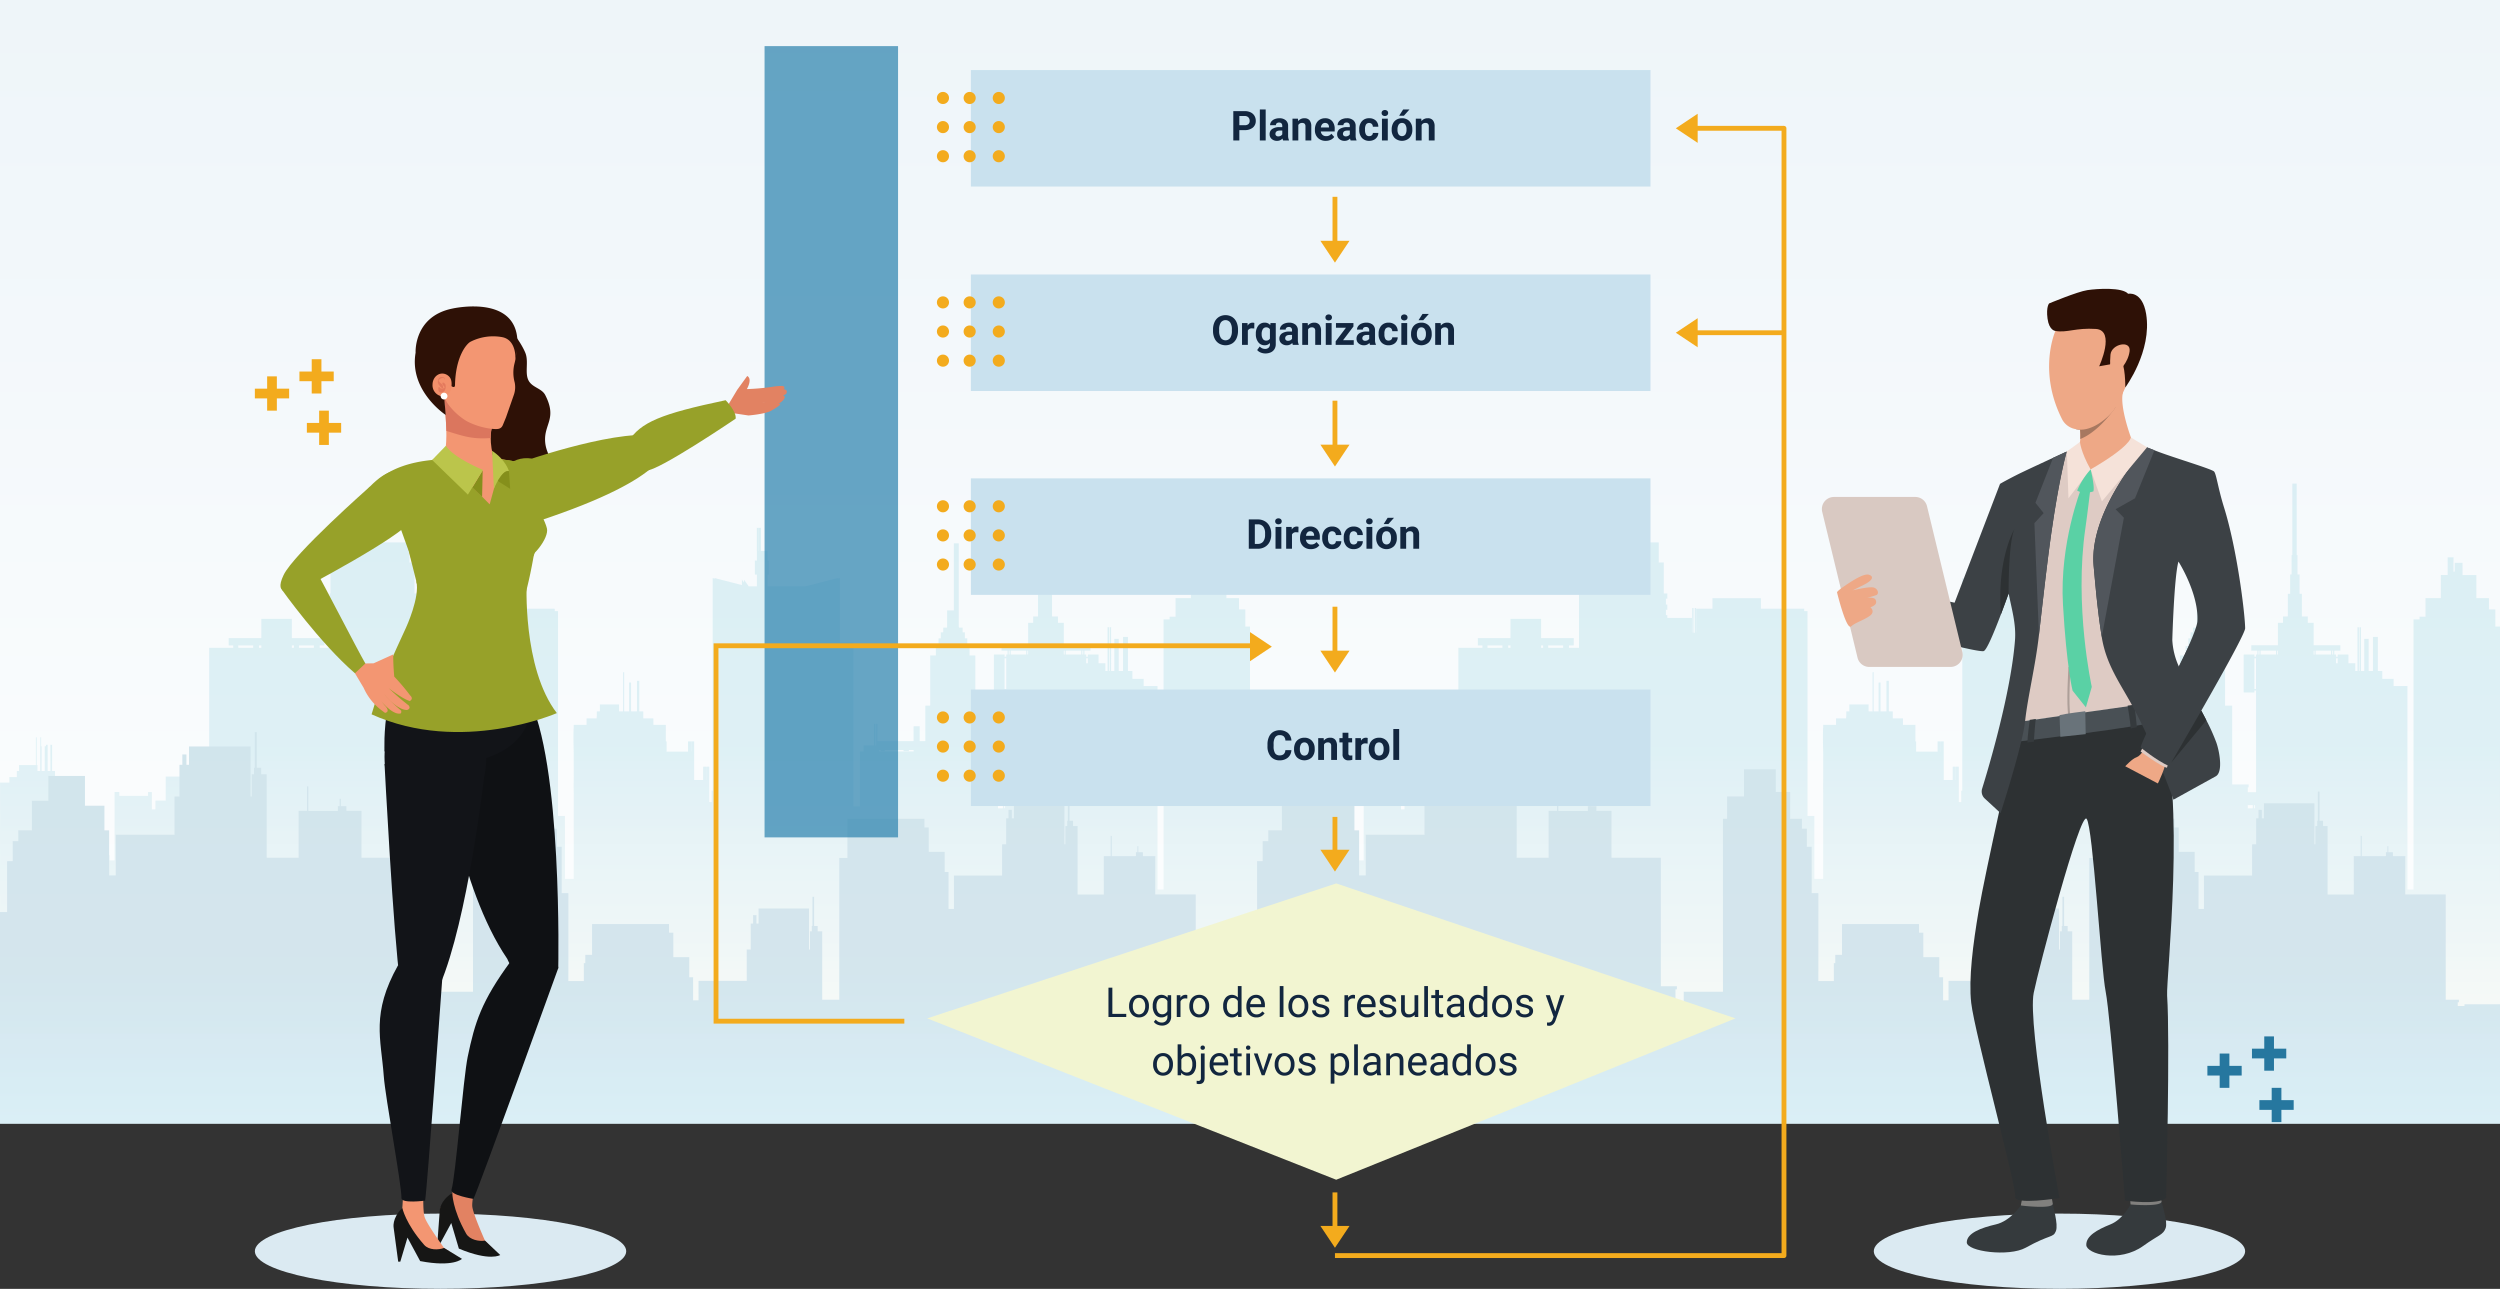 <svg xmlns="http://www.w3.org/2000/svg" xmlns:xlink="http://www.w3.org/1999/xlink" width="1030" height="531" viewBox="0 0 1030 531">
  <rect x="0" y="0" width="1030" height="531" fill="#333333" stroke="none"/>
  <defs>
    <linearGradient id="linear-gradient" x1="0.5" x2="0.5" y2="1" gradientUnits="objectBoundingBox">
      <stop offset="0" stop-color="#eef5f9"/>
      <stop offset="1" stop-color="#fff"/>
    </linearGradient>
    <linearGradient id="linear-gradient-2" x1="0.5" y1="0.407" x2="0.5" y2="0.891" gradientUnits="objectBoundingBox">
      <stop offset="0" stop-color="#1ca2c2"/>
      <stop offset="1" stop-color="#e1e1ca"/>
    </linearGradient>
    <linearGradient id="linear-gradient-3" x1="0.5" y1="0.606" x2="0.5" y2="1.184" gradientUnits="objectBoundingBox">
      <stop offset="0" stop-color="#3186ab"/>
      <stop offset="1" stop-color="#4fc2e5"/>
    </linearGradient>
    <clipPath id="clip-path">
      <rect id="Rectángulo_43663" data-name="Rectángulo 43663" width="174.387" height="398.3" fill="none"/>
    </clipPath>
  </defs>
  <g id="Grupo_876215" data-name="Grupo 876215" transform="translate(-285 -548)">
    <path id="Trazado_599869" data-name="Trazado 599869" d="M0,0H1030V463H0Z" transform="translate(285 548)" fill="url(#linear-gradient)"/>
    <g id="Grupo_876206" data-name="Grupo 876206" transform="translate(285 604.584)" opacity="0.2">
      <g id="house2" transform="translate(0.026 142.656)">
        <path id="Trazado_599867" data-name="Trazado 599867" d="M1030.065,263.912V155.588h-1.931v-7.1h-2.618v-.223h-.007v-3.776h0v-.634h-5.19v-8.815h0v-.709h-5.69V130.1h0v-.8h-3.211v.8h0v2.836h-.505v-5.912h-2.394v7.3H1005.7v9.525h-6.322v.634h0v3.776h0v1.571h0v.334h0v1.336h-2.448v.668h0v.449h-2.484V254.47h0v9.441h-2.511V245.374h0v-19.5h0V200.865h0v-6.759h0v-1.987h0v-8.644h0v-2.325h0v-1.081h-5.708V177.11h-4.654v-3.235h-1.834V159.842h-2v14.033h-1.8v-13.25h-1.8v13.25H972.8V155.863h-.582v18.011h-.278V155.863h-.582v18.011h-.912v-3.184h-2.828v-3.608h-4.4V168h-.689v-.918h-.73v-1.6h2.5v-2.208H953.3v-9.265h-2.428v-2.6h-2.428v-9.352h-.954v-7.966h-.867v-7.966h-.3V96.656h-1.8v29.47h-.3v7.966h-.607v7.966h-.954v9.352h-1.994v2.6h-2.081v9.265H927.615v2.208h2.5v1.6h-.549V168h-.689v-.918h-4.4v15.639h4.4v-.81h.689v41.931h-3.422V221.8h.366v-1.192h-6.773V188.158H916.8V167.47h-2.38v-3.834h-.936v-3.215h-1v-2.472h-.909v-1.888h0v-.047h-1.513c0-.053-.015-.1-.021-.155,0-.016,0-.033-.007-.049a1.753,1.753,0,0,0-.055-.249V121.273h-2.025V148.89h-2.77v7.124h-1.6v1.935h-1v2.472h-.909v3.215h-1.133v3.834h-2.332v20.687H896.2v14.6h-2.337v-6.119h-2.5v6.119H876.476v-7.133h-.566v8.9h-.294v-8.9h-.565v8.9h-4.329v2.5h-1.509v.035h0v17.408h0v5.2h-2.676V162.143h-5.59v-26.55l-.86.221v-.221l-13.183,3.388H831.1v-4.817h.527v-5.779H831.1v-3.974h-2.716v-9.518H827.6v9.518h-.069v-9.518h-.791v9.568h.027v3.924h-.844v5.779h.844v4.817h-3.4l-1.911-2.741v1.233l-.86-1.233v2.234l-11.209-2.881v.221l-.86-.221v87.6h-.407v4.674H807.1v-14.53h-.035v-.056h-1.2v5.5h-.049v-5.445h-.035v-.056h-1.2v5.5h-3.7V202.937h-.035v-.057h-1.2v4.212H799.6v-4.156h-.035v-.057h-1.2v4.212h-8.848v-4.156h-.035v-.057H789.2v-3.766h0v-2.085h0v-.969h-5.119v-2.652H779.9v-2.9h-1.645V177.919H777.3v12.586h-2.451V178.622h-.778v11.883h-2.036V174.351h-.454v16.154h-1.657V187.65h-7.907v2.856h-1.268v1.675q-.046.612-.075,1.226h-4.14v.54h0v2.112h-5.313v1.35a.155.155,0,0,0-.032.089c-.132,3.291-.039,6.569.032,9.853v7.361h0v2.471h0l.014.008c-.03,2.483-.052,4.967.007,7.447v12.507h0V254.63h0v4.889h-3.66v-25.94h-2.824V212.908h0V149.2H743.4v-.983H725.565v-4.347h-19.95v4.347h-6.708v1.8h0v8.08h-.062V147.9h-.553v10.2h-.469V147.9h-.553v10.2h-.123v-6.091H687.008v-1.152h-.584v-2.218h.584v-.707h0V146.5h-.584v-2.436h.584v-2.14h-.584v-.012h-.877V129.158h-2.078v-5.373h0v-2.9h-30.7v7.359h-1.85v13.668h-.292v22.409h-4.157v-1h1.981v-.006h0v-2.985H635V152.4h-12.6v7.932H608.954v2.985h0v.006h1.877v1h-9.906v53.041H583v9.9h-4.243v3.627h-1.487v-7.144h-.036v-.012h-1.517V225.3H563.85v-1.556h-.036v-.012h-1.9V251.9h-2.085v-2.134h-2.6v-6.482h-3.94v-4.189h-.211v4.189h-1.124v-7.412h-.626v3.223h-.1v4.189h-1.124v-7.412h-.626v7.412h-1.04v2.45h-3.349v4.031h-1.008V219.848H540.37v-.716h0v-1.563h-3.029v-2.493h-1.194V204.264h-.68v10.812H534.3V204.264h-.68v.6h-.5v10.208h-1.3V204.868h-.195V201.2h-.314v3.669h-.041v10.208H530.1v-2.453h-.316V201.2h-.314v11.424h-6.942v2.453h-.92v2.493h-3.059v1.563h0v.716h-3.48V155.588h-1.93v-7.1h-2.616v-.223h-.007v-3.776h0v-.634h-5.185v-8.815h0v-.709h-5.686V130.1h0v-.8h-3.209v.8h0v2.836h-.5v-5.912h-2.392v7.3h-2.817v9.525H484.4v.634h0v3.776h0v1.571h0v.334h0v1.336h-2.446v.668h0v.449h-2.482V254.47h0v9.441h-2.509V245.374h0v-19.5h0V200.865h0v-6.759h0v-1.987h0v-8.644h0v-2.325h0v-1.081h-5.7V177.11h-4.651v-3.235h-1.833V159.842h-2v14.033h-1.8v-13.25h-1.8v13.25h-1.333V155.863h-.582v18.011h-.278V155.863H456.4v18.011h-.911v-3.184h-2.826v-3.608h-4.4V168h-.689v-.918h-.729v-1.6h2.5v-2.208h-10.98v-9.265h-2.426v-2.6h-2.426v-9.352h-.953v-7.966H431.7v-7.966h-.3V96.656h-1.8v29.47h-.3v7.966h-.606v7.966h-.953v9.352h-1.992v2.6h-2.079v9.265H412.7v2.208h2.5v1.6h-.549V168h-.689v-.918h-4.4v15.639h4.4v-.81h.689v41.931h-3.419V221.8h.365v-1.192h-6.768V188.158h-2.934V167.47h-2.378v-3.834h-.935v-3.215h-1v-2.472h-.908v-1.888h0v-.047h-1.512c0-.053-.015-.1-.021-.155,0-.016,0-.033-.007-.049a1.724,1.724,0,0,0-.055-.249V121.273h-2.024V148.89h-2.768v7.124h-1.6v1.935h-1v2.472h-.908v3.215H385.65v3.834h-2.33v20.687h-2.012v14.6h-2.335v-6.119h-2.5v6.119H361.6v-7.133h-.565v8.9h-.295v-8.9h-.565v8.9h-4.326v2.5h-1.507v.035h0v17.408h0v5.2h-2.674V162.143h-5.585v-26.55l-.859.221v-.221l-13.173,3.388H316.26v-4.817h.527v-5.779h-.527v-3.974h-2.714v-9.518h-.79v9.518h-.069v-9.518h-.79v9.568h.026v3.924h-.843v5.779h.843v4.817h-3.4l-1.91-2.741v1.233l-.859-1.233v2.234l-11.2-2.881v.221l-.859-.221v87.6h-.407v4.674h-1.008v-14.53h-.035v-.056h-1.2v5.5H291v-5.445h-.035v-.056h-1.2v5.5h-3.7V202.937h-.035v-.057h-1.2v4.212h-.049v-4.156h-.035v-.057h-1.2v4.212h-8.841v-4.156h-.035v-.057h-.291v-3.766h0v-2.085h0v-.969h-5.115v-2.652H265.1v-2.9h-1.644V177.919H262.5v12.586h-2.449V178.622h-.777v11.883h-2.035V174.351h-.453v16.154H255.13V187.65h-7.9v2.856h-1.267v1.675q-.046.612-.075,1.226h-4.137v.54h0v2.112h-5.309v1.35a.155.155,0,0,0-.032.089c-.132,3.291-.038,6.569.032,9.853v7.361h0v2.471h0l.013.008c-.03,2.483-.052,4.967.007,7.447v12.507h0V254.63h0v4.889h-3.657v-25.94h-2.822V212.908h0V149.2h-1.36v-.983H210.806v-4.347H190.872v4.347h-6.7v1.8h0v8.08h-.062V147.9h-.553v10.2h-.469V147.9h-.553v10.2h-.123v-6.091h-10.13v-1.152H171.7v-2.218h.584v-.707h0V146.5H171.7v-2.436h.584v-2.14H171.7v-.012h-.876V129.158h-2.076v-5.373h0v-2.9H138.069v7.359H136.22v13.668h-.292v22.409h-4.154v-1h1.98v-.006h0v-2.985H120.314V152.4H107.727v7.932H94.286v2.985h0v.006h1.875v1h-9.9v53.041H68.351v9.9h-4.24v3.627H62.625v-7.144H62.59v-.012H61.074V225.3H49.217v-1.556h-.036v-.012h-1.9V251.9H45.2v-2.134H42.6v-6.482H38.666v-4.189h-.21v4.189H37.332v-7.412h-.626v3.223h-.1v4.189H35.486v-7.412H34.86v7.412H33.821v2.45H30.475v4.031H29.468V219.848H25.755v-.716h0v-1.563H22.728v-2.493H21.535V204.264h-.68v10.812H19.689V204.264h-.679v.6h-.5v10.208h-1.3V204.868h-.195V201.2h-.314v3.669h-.041v10.208H15.491v-2.453h-.315V201.2h-.314v11.424H7.926v2.453H7.007v2.493H3.95v1.563h0v.716H.1V360.416H1030.071v-96.5ZM104.393,164.323H98.225v-1h6.168Zm3.334,0h-.958v-1h.958Zm13.441,0h-.854v-1h.854Zm8.231,0h-6.168v-1H129.4ZM354.342,236.25h-2.674v-1.286h2.674Zm22.129-29.222H362.292v-.606h.626v.463h.856v-.463h0v.463h.856v-.463h7.7v.428h0v.035h2.177v-.463h1.962ZM413.3,230.451h-2.075v-1.333H413.3Zm.859,0h-.346v-1.333h.346Zm.485-52.015v2.857h-.689V168.62h.689Zm1.408-11.352h-.407v-1.6h.407Zm6.822,0h-6.37v-1.6h6.37Zm.78,0h-.328v-1.6h.328Zm15.059,0h-.349v-1.6h.349Zm6.822,0h-6.37v-1.6h6.37Zm.859,0h-.407v-1.6h.407Zm1.87,3.608h-.689V168.62h.689Zm170.8-6.368H612.9v-1h6.172Zm3.337,0h-.959v-1h.959Zm13.451,0H635v-1h.854Zm8.238,0h-6.172v-1h6.172ZM869.213,236.25h-2.676v-1.286h2.676Zm22.146-29.222h-14.19v-.606h.627v.463h.857v-.463h0v.463h.857v-.463h7.7v.428h0v.035H889.4v-.463h1.963Zm36.86,23.422h-2.077v-1.333h2.077Zm.86,0h-.346v-1.333h.346Zm.485-52.015v2.857h-.689V168.62h.689Zm1.409-11.352h-.408v-1.6h.408Zm6.827,0h-6.375v-1.6H937.8Zm.78,0h-.328v-1.6h.328Zm15.071,0h-.35v-1.6h.35Zm6.827,0h-6.375v-1.6h6.375Zm.86,0h-.407v-1.6h.407Zm1.871,3.608h-.689V168.62h.689Z" transform="translate(-0.097 -96.656)" opacity="0.63" fill="url(#linear-gradient-2)"/>
      </g>
      <g id="house1" transform="translate(0 245.056)">
        <path id="Trazado_599868" data-name="Trazado 599868" d="M1015.367,590.531v.722h-2.789V589.73h.48v-1.044h-5.423v-43.37H990.971V529.5h-5.106v-1.6h-1.886v-2.475h-.368v2.475h-.6v1.6H973.03v-8.3H972.6v8.3h-2.836v15.821h-10.8V517.135H957.1v-2.207h-1.464V502.91h-.683v12.018h-.266v2.207h-.759v7.5h-.39V507.754H932.754v6.193h-.878v-3.495h-1.366v3.495h-.976v10.689h-1.659v12.9h-19.85v5.808h0v3.168h0v4.752H905.79V536.055H904.2V527.76h-6.568v-1.677h0v-.006h0v-8.389h-1.779v-3.556H864.142v6.822h0v3.721h0v5.581h-3.37v5.271h0v1.24h0v51.9h-7.028V560.489h-1.87v-2.207H850.41V546.264h-.683v12.018h-.266v2.207H848.7v7.5h-.39V551.107H827.527V557.3h-.878v-3.495h-1.366V557.3h-.976v10.689h-1.659v12.9H802.8V586.7h0v2.213h-2.234v-9.5h-1.592v-8.295H792.4v-1.677h0v-.006h0v-6.359h0v-2.03h-1.779v-3.556h-31.71v6.821h0v3.721h0V570.2h-2.771v3.4h-.6v5.271h0v1.24h0v.865h-6.378V544.748h-2.746V525.669h-2.007v-7.484h-2.007v-4.054h-4.858v-11.07h-5.915v-9.228h0v-.079h-13.1v2.383h0v8.792h-6.971v9.2h-1.69v71.239H693.7v5.883h-3.4v-6.86h.586v-1.274h-6.62V530.183H663.925v-19.31h-6.233v-1.955h-2.3V505.9h-.449v3.021h-.73v1.955H642.026V500.744h-.519v10.129h-3.462v19.31h-13.18v-34.4h-2.283v-2.694H620.8V478.423h-.834v14.668h-.324v2.694h-.926v9.155h-.476V484.335H592.866v7.559h-1.072v-4.266h-1.667v4.266h-1.191v13.047h-2.025v15.743H562.683v7.09h0v3.867h0v5.8h-2.727V518.879h-1.943V508.754H550v-2.047h0V506.7h0v-7.762h0V496.46h-15.06v.007h0V506.7h-6.8v.007h0v7.117h0v3.609h0v1.446h-5.587v4.459H520.24v.007h0v8.226h-2.308v20.99H515v37.969H500.371v.722h-2.789V589.73h.48v-1.044h-5.423v-43.37H475.975V529.5h-5.106v-1.6h-1.886v-2.475h-.368v2.475h-.6v1.6h-9.983v-8.3h-.425v8.3h-2.836v15.821h-10.8V517.135H442.1v-2.207H440.64V502.91h-.683v12.018h-.266v2.207h-.759v7.5h-.39V507.754H417.757v6.193h-.878v-3.495h-1.366v3.495h-.976v10.689h-1.659v12.9h-19.85v5.808h0v3.168h0v4.752h-2.234V536.055H389.2V527.76h-6.567v-1.677h0v-.006h0v-8.389h-1.779v-3.556H349.145v6.822h0v3.721h0v5.581h-3.37v5.271h0v1.24h0v51.9h-7.028V560.489h-1.87v-2.207h-1.464V546.264h-.683v12.018h-.266v2.207h-.759v7.5h-.39V551.107H312.53V557.3h-.878v-3.495h-1.366V557.3h-.976v10.689h-1.659v12.9H287.8V586.7h0v2.213h-2.234v-9.5h-1.592v-8.295h-6.567v-1.677h0v-.006h0v-6.359h0v-2.03h-1.779v-3.556H243.918v6.821h0v3.721h0V570.2h-2.771v3.4h-.6v5.271h0v1.24h0v.865H234.17V544.748h-2.746V525.669h-2.007v-7.484h-2.007v-4.054h-4.858v-11.07h-5.915v-9.228h0v-.079h-13.1v2.383h0v8.792h-6.971v9.2h-1.69v71.239H178.705v5.883h-3.4v-6.86h.586v-1.274h-6.62V530.183H148.928v-19.31H142.7v-1.955h-2.3V505.9h-.449v3.021h-.73v1.955H127.03V500.744h-.519v10.129h-3.462v19.31h-13.18v-34.4h-2.283v-2.694H105.8V478.423h-.834v14.668h-.324v2.694h-.926v9.155h-.476V484.335H77.869v7.559H76.8v-4.266H75.13v4.266H73.939v13.047H71.914v15.743H47.686v7.09h0v3.867h0v5.8H44.959V518.879H43.015V508.754H35v-2.047h0V506.7h0v-7.762h0V496.46H19.939v.007h0V506.7h-6.8v.007h0v7.117h0v3.609h0v1.446H7.551v4.459H5.243v.007h0v8.226H2.935v20.99H0v87.221H1030V590.531Z" transform="translate(0 -478.423)" fill="url(#linear-gradient-3)"/>
      </g>
    </g>
    <g id="Grupo_874741" data-name="Grupo 874741" transform="translate(0 8)">
      <g id="Grupo_874692" data-name="Grupo 874692" transform="translate(61 -42.137)">
        <g id="Grupo_876214" data-name="Grupo 876214">
          <path id="Trazado_596869" data-name="Trazado 596869" d="M0,0H280V48H0Z" transform="translate(624 611)" fill="#c9e1ee"/>
          <path id="Trazado_599870" data-name="Trazado 599870" d="M91.611,11.742V16h-2.49V3.914h4.715a5.455,5.455,0,0,1,2.395.5,3.67,3.67,0,0,1,1.59,1.415,3.946,3.946,0,0,1,.556,2.088,3.47,3.47,0,0,1-1.216,2.8,5.065,5.065,0,0,1-3.366,1.025Zm0-2.017h2.225a2.187,2.187,0,0,0,1.507-.465,1.691,1.691,0,0,0,.519-1.328A1.994,1.994,0,0,0,95.338,6.5a1.953,1.953,0,0,0-1.444-.564H91.611ZM102.46,16h-2.407V3.25h2.407Zm7.18,0a2.664,2.664,0,0,1-.241-.805,2.9,2.9,0,0,1-2.266.971,3.189,3.189,0,0,1-2.187-.764,2.456,2.456,0,0,1-.867-1.926,2.538,2.538,0,0,1,1.058-2.191,5.222,5.222,0,0,1,3.059-.772h1.1V10a1.48,1.48,0,0,0-.32-1,1.257,1.257,0,0,0-1.009-.374,1.429,1.429,0,0,0-.95.291.987.987,0,0,0-.344.8h-2.4a2.41,2.41,0,0,1,.481-1.444,3.182,3.182,0,0,1,1.361-1.042,4.961,4.961,0,0,1,1.976-.378,3.92,3.92,0,0,1,2.635.834,2.918,2.918,0,0,1,.975,2.345v3.893a4.294,4.294,0,0,0,.357,1.934V16Zm-1.984-1.668a2.066,2.066,0,0,0,.979-.237,1.554,1.554,0,0,0,.664-.635V11.916h-.9q-1.8,0-1.917,1.245l-.008.141a.96.96,0,0,0,.315.739A1.225,1.225,0,0,0,107.656,14.332Zm8.1-7.313.075,1.038a3.136,3.136,0,0,1,2.582-1.2,2.606,2.606,0,0,1,2.125.838,3.912,3.912,0,0,1,.714,2.507V16h-2.4V10.243a1.562,1.562,0,0,0-.332-1.111,1.484,1.484,0,0,0-1.1-.345,1.65,1.65,0,0,0-1.519.865V16h-2.4V7.019ZM127.2,16.166a4.409,4.409,0,0,1-3.217-1.212,4.308,4.308,0,0,1-1.241-3.229v-.232a5.426,5.426,0,0,1,.523-2.42,3.838,3.838,0,0,1,1.482-1.644,4.159,4.159,0,0,1,2.187-.577,3.727,3.727,0,0,1,2.9,1.162,4.722,4.722,0,0,1,1.058,3.3v.979h-5.719a2.229,2.229,0,0,0,.7,1.411,2.12,2.12,0,0,0,1.482.531,2.589,2.589,0,0,0,2.167-1l1.179,1.32a3.6,3.6,0,0,1-1.461,1.191A4.793,4.793,0,0,1,127.2,16.166Zm-.274-7.379a1.5,1.5,0,0,0-1.158.484,2.5,2.5,0,0,0-.569,1.384h3.337v-.192a1.786,1.786,0,0,0-.432-1.238A1.547,1.547,0,0,0,126.931,8.787ZM137.464,16a2.664,2.664,0,0,1-.241-.805,2.9,2.9,0,0,1-2.266.971,3.189,3.189,0,0,1-2.187-.764,2.456,2.456,0,0,1-.867-1.926,2.538,2.538,0,0,1,1.058-2.191,5.222,5.222,0,0,1,3.059-.772h1.1V10a1.48,1.48,0,0,0-.32-1,1.257,1.257,0,0,0-1.009-.374,1.429,1.429,0,0,0-.95.291.987.987,0,0,0-.344.8h-2.4a2.41,2.41,0,0,1,.481-1.444,3.182,3.182,0,0,1,1.361-1.042,4.961,4.961,0,0,1,1.976-.378,3.92,3.92,0,0,1,2.635.834,2.918,2.918,0,0,1,.975,2.345v3.893a4.294,4.294,0,0,0,.357,1.934V16Zm-1.984-1.668a2.066,2.066,0,0,0,.979-.237,1.554,1.554,0,0,0,.664-.635V11.916h-.9q-1.8,0-1.917,1.245l-.008.141a.96.96,0,0,0,.315.739A1.225,1.225,0,0,0,135.48,14.332Zm9.629-.1a1.573,1.573,0,0,0,1.079-.365,1.28,1.28,0,0,0,.432-.971h2.25a3.077,3.077,0,0,1-.5,1.673,3.286,3.286,0,0,1-1.341,1.179,4.2,4.2,0,0,1-1.88.419,3.9,3.9,0,0,1-3.038-1.224A4.845,4.845,0,0,1,141,11.559V11.4a4.79,4.79,0,0,1,1.1-3.312,3.854,3.854,0,0,1,3.03-1.237,3.778,3.778,0,0,1,2.7.959,3.4,3.4,0,0,1,1.033,2.552h-2.25a1.648,1.648,0,0,0-.432-1.139,1.6,1.6,0,0,0-2.362.173,3.541,3.541,0,0,0-.427,1.983v.249a3.586,3.586,0,0,0,.423,2A1.463,1.463,0,0,0,145.109,14.232ZM152.771,16h-2.407V7.019h2.407ZM150.223,4.694a1.181,1.181,0,0,1,.361-.888,1.556,1.556,0,0,1,1.963,0,1.175,1.175,0,0,1,.365.888,1.178,1.178,0,0,1-.369.9,1.539,1.539,0,0,1-1.951,0A1.178,1.178,0,0,1,150.223,4.694Zm4.15,6.732a5.327,5.327,0,0,1,.515-2.382,3.767,3.767,0,0,1,1.482-1.619,4.323,4.323,0,0,1,2.245-.573,4.09,4.09,0,0,1,2.968,1.112,4.464,4.464,0,0,1,1.282,3.021l.017.614a4.694,4.694,0,0,1-1.154,3.316,4.472,4.472,0,0,1-6.2,0,4.777,4.777,0,0,1-1.158-3.387Zm2.4.17a3.357,3.357,0,0,0,.481,1.958,1.73,1.73,0,0,0,2.739.008,3.674,3.674,0,0,0,.49-2.141,3.324,3.324,0,0,0-.49-1.945,1.592,1.592,0,0,0-1.378-.69,1.566,1.566,0,0,0-1.361.686A3.735,3.735,0,0,0,156.772,11.6Zm2.316-8.347H161.7l-2.3,2.573h-1.951Zm7.479,3.769.075,1.038a3.136,3.136,0,0,1,2.582-1.2,2.606,2.606,0,0,1,2.125.838,3.912,3.912,0,0,1,.714,2.507V16h-2.4V10.243a1.562,1.562,0,0,0-.332-1.111,1.484,1.484,0,0,0-1.1-.345,1.65,1.65,0,0,0-1.519.865V16h-2.4V7.019Z" transform="translate(643 624)" fill="#12263f"/>
          <g id="Grupo_874679" data-name="Grupo 874679" transform="translate(923 2448.532) rotate(180)">
            <circle id="Elipse_4713" data-name="Elipse 4713" cx="2.5" cy="2.5" r="2.5" transform="translate(285 1799.532)" fill="#f3ab1d"/>
            <circle id="Elipse_4717" data-name="Elipse 4717" cx="2.5" cy="2.5" r="2.5" transform="translate(285 1811.532)" fill="#f3ab1d"/>
            <circle id="Elipse_4719" data-name="Elipse 4719" cx="2.5" cy="2.5" r="2.5" transform="translate(285 1823.532)" fill="#f3ab1d"/>
            <circle id="Elipse_4715" data-name="Elipse 4715" cx="2.5" cy="2.5" r="2.5" transform="translate(297 1799.532)" fill="#f3ab1d"/>
            <circle id="Elipse_4720" data-name="Elipse 4720" cx="2.5" cy="2.5" r="2.5" transform="translate(308 1799.532)" fill="#f3ab1d"/>
            <circle id="Elipse_4716" data-name="Elipse 4716" cx="2.5" cy="2.5" r="2.5" transform="translate(297 1811.532)" fill="#f3ab1d"/>
            <circle id="Elipse_4721" data-name="Elipse 4721" cx="2.5" cy="2.5" r="2.5" transform="translate(308 1811.532)" fill="#f3ab1d"/>
            <circle id="Elipse_4718" data-name="Elipse 4718" cx="2.5" cy="2.5" r="2.5" transform="translate(297 1823.532)" fill="#f3ab1d"/>
            <circle id="Elipse_4722" data-name="Elipse 4722" cx="2.5" cy="2.5" r="2.5" transform="translate(308 1823.532)" fill="#f3ab1d"/>
          </g>
          <g id="Grupo_874681" data-name="Grupo 874681" transform="translate(-27 105.033)">
            <path id="Trazado_599233" data-name="Trazado 599233" d="M0,0H280V48H0Z" transform="translate(651 590.191)" fill="#c9e1ee"/>
            <path id="Trazado_599871" data-name="Trazado 599871" d="M91.059,10.231a7.3,7.3,0,0,1-.631,3.129,4.751,4.751,0,0,1-1.805,2.075,5.335,5.335,0,0,1-5.375.008,4.8,4.8,0,0,1-1.826-2.063,7.087,7.087,0,0,1-.656-3.084V9.7a7.258,7.258,0,0,1,.643-3.142,4.79,4.79,0,0,1,1.818-2.083,5.327,5.327,0,0,1,5.371,0,4.79,4.79,0,0,1,1.818,2.083,7.237,7.237,0,0,1,.643,3.134Zm-2.523-.548a5.086,5.086,0,0,0-.681-2.889,2.4,2.4,0,0,0-3.876-.012,5.028,5.028,0,0,0-.689,2.86v.589A5.15,5.15,0,0,0,83.97,13.1a2.383,2.383,0,0,0,3.885.037,5.12,5.12,0,0,0,.681-2.868Zm9.222-.415a6.517,6.517,0,0,0-.863-.066,1.757,1.757,0,0,0-1.785.921V16h-2.4V7.019h2.266l.066,1.071a2.223,2.223,0,0,1,2-1.237,2.514,2.514,0,0,1,.747.108Zm.647,2.175a5.264,5.264,0,0,1,.984-3.329,3.187,3.187,0,0,1,2.652-1.262,2.8,2.8,0,0,1,2.3,1.013l.1-.847h2.175V15.7a3.839,3.839,0,0,1-.535,2.05,3.439,3.439,0,0,1-1.507,1.328,5.3,5.3,0,0,1-2.274.457,4.925,4.925,0,0,1-1.926-.394,3.418,3.418,0,0,1-1.419-1.017l1.063-1.461a2.81,2.81,0,0,0,2.175,1,2.057,2.057,0,0,0,1.486-.51,1.915,1.915,0,0,0,.531-1.448v-.481a2.775,2.775,0,0,1-2.183.938A3.179,3.179,0,0,1,99.405,14.9a5.262,5.262,0,0,1-1-3.358Zm2.4.171a3.3,3.3,0,0,0,.49,1.922,1.557,1.557,0,0,0,1.345.7,1.665,1.665,0,0,0,1.569-.826V9.612a1.661,1.661,0,0,0-1.552-.826A1.566,1.566,0,0,0,101.3,9.5,3.715,3.715,0,0,0,100.8,11.614ZM113.662,16a2.664,2.664,0,0,1-.241-.805,2.9,2.9,0,0,1-2.266.971,3.189,3.189,0,0,1-2.187-.764,2.456,2.456,0,0,1-.867-1.926,2.538,2.538,0,0,1,1.058-2.191,5.222,5.222,0,0,1,3.059-.772h1.1V10A1.48,1.48,0,0,0,113,9a1.257,1.257,0,0,0-1.009-.374,1.429,1.429,0,0,0-.95.291.987.987,0,0,0-.344.8h-2.4a2.41,2.41,0,0,1,.481-1.444,3.182,3.182,0,0,1,1.361-1.042,4.961,4.961,0,0,1,1.976-.378,3.92,3.92,0,0,1,2.635.834,2.918,2.918,0,0,1,.975,2.345v3.893a4.294,4.294,0,0,0,.357,1.934V16Zm-1.984-1.668a2.066,2.066,0,0,0,.979-.237,1.554,1.554,0,0,0,.664-.635V11.916h-.9q-1.8,0-1.917,1.245l-.008.141a.96.96,0,0,0,.315.739A1.225,1.225,0,0,0,111.678,14.332Zm8.1-7.313.075,1.038a3.136,3.136,0,0,1,2.582-1.2,2.606,2.606,0,0,1,2.125.838,3.912,3.912,0,0,1,.714,2.507V16h-2.4V10.243a1.562,1.562,0,0,0-.332-1.111,1.484,1.484,0,0,0-1.1-.345,1.65,1.65,0,0,0-1.519.865V16h-2.4V7.019ZM129.624,16h-2.407V7.019h2.407ZM127.076,4.694a1.181,1.181,0,0,1,.361-.888,1.556,1.556,0,0,1,1.963,0,1.175,1.175,0,0,1,.365.888,1.178,1.178,0,0,1-.369.9,1.539,1.539,0,0,1-1.951,0A1.178,1.178,0,0,1,127.076,4.694Zm7.28,9.372h4.391V16h-7.454V14.539l4.225-5.586h-4.1V7.019h7.2V8.432ZM145.454,16a2.664,2.664,0,0,1-.241-.805,2.9,2.9,0,0,1-2.266.971,3.189,3.189,0,0,1-2.187-.764,2.456,2.456,0,0,1-.867-1.926,2.538,2.538,0,0,1,1.058-2.191,5.222,5.222,0,0,1,3.059-.772h1.1V10a1.48,1.48,0,0,0-.32-1,1.257,1.257,0,0,0-1.009-.374,1.429,1.429,0,0,0-.95.291.987.987,0,0,0-.344.8h-2.4a2.41,2.41,0,0,1,.481-1.444,3.182,3.182,0,0,1,1.361-1.042,4.961,4.961,0,0,1,1.976-.378,3.92,3.92,0,0,1,2.635.834,2.918,2.918,0,0,1,.975,2.345v3.893a4.294,4.294,0,0,0,.357,1.934V16Zm-1.984-1.668a2.066,2.066,0,0,0,.979-.237,1.554,1.554,0,0,0,.664-.635V11.916h-.9q-1.8,0-1.917,1.245l-.008.141a.96.96,0,0,0,.315.739A1.225,1.225,0,0,0,143.47,14.332Zm9.629-.1a1.573,1.573,0,0,0,1.079-.365,1.28,1.28,0,0,0,.432-.971h2.25a3.077,3.077,0,0,1-.5,1.673,3.286,3.286,0,0,1-1.341,1.179,4.2,4.2,0,0,1-1.88.419,3.9,3.9,0,0,1-3.038-1.224,4.845,4.845,0,0,1-1.112-3.383V11.4a4.79,4.79,0,0,1,1.1-3.312,3.854,3.854,0,0,1,3.03-1.237,3.778,3.778,0,0,1,2.7.959,3.4,3.4,0,0,1,1.033,2.552h-2.25a1.648,1.648,0,0,0-.432-1.139,1.6,1.6,0,0,0-2.362.173,3.541,3.541,0,0,0-.427,1.983v.249a3.586,3.586,0,0,0,.423,2A1.463,1.463,0,0,0,153.1,14.232ZM160.76,16h-2.407V7.019h2.407ZM158.212,4.694a1.181,1.181,0,0,1,.361-.888,1.556,1.556,0,0,1,1.963,0,1.175,1.175,0,0,1,.365.888,1.178,1.178,0,0,1-.369.9,1.539,1.539,0,0,1-1.951,0A1.178,1.178,0,0,1,158.212,4.694Zm4.15,6.732a5.327,5.327,0,0,1,.515-2.382,3.767,3.767,0,0,1,1.482-1.619,4.323,4.323,0,0,1,2.245-.573,4.09,4.09,0,0,1,2.968,1.112,4.464,4.464,0,0,1,1.282,3.021l.017.614a4.694,4.694,0,0,1-1.154,3.316,4.472,4.472,0,0,1-6.2,0,4.777,4.777,0,0,1-1.158-3.387Zm2.4.17a3.357,3.357,0,0,0,.481,1.958,1.73,1.73,0,0,0,2.739.008,3.674,3.674,0,0,0,.49-2.141,3.324,3.324,0,0,0-.49-1.945,1.592,1.592,0,0,0-1.378-.69,1.566,1.566,0,0,0-1.361.686A3.735,3.735,0,0,0,164.761,11.6Zm2.316-8.347h2.615l-2.3,2.573h-1.951Zm7.479,3.769.075,1.038a3.136,3.136,0,0,1,2.582-1.2,2.606,2.606,0,0,1,2.125.838,3.912,3.912,0,0,1,.714,2.507V16h-2.4V10.243a1.562,1.562,0,0,0-.332-1.111,1.484,1.484,0,0,0-1.1-.345,1.65,1.65,0,0,0-1.519.865V16h-2.4V7.019Z" transform="translate(670 603.191)" fill="#12263f"/>
            <g id="Grupo_874679-2" data-name="Grupo 874679" transform="translate(950 2427.724) rotate(180)">
              <circle id="Elipse_4713-2" data-name="Elipse 4713" cx="2.5" cy="2.5" r="2.5" transform="translate(285 1799.532)" fill="#f3ab1d"/>
              <circle id="Elipse_4717-2" data-name="Elipse 4717" cx="2.5" cy="2.5" r="2.5" transform="translate(285 1811.532)" fill="#f3ab1d"/>
              <circle id="Elipse_4719-2" data-name="Elipse 4719" cx="2.5" cy="2.5" r="2.5" transform="translate(285 1823.532)" fill="#f3ab1d"/>
              <circle id="Elipse_4715-2" data-name="Elipse 4715" cx="2.5" cy="2.5" r="2.5" transform="translate(297 1799.532)" fill="#f3ab1d"/>
              <circle id="Elipse_4720-2" data-name="Elipse 4720" cx="2.5" cy="2.5" r="2.5" transform="translate(308 1799.532)" fill="#f3ab1d"/>
              <circle id="Elipse_4716-2" data-name="Elipse 4716" cx="2.5" cy="2.5" r="2.5" transform="translate(297 1811.532)" fill="#f3ab1d"/>
              <circle id="Elipse_4721-2" data-name="Elipse 4721" cx="2.5" cy="2.5" r="2.5" transform="translate(308 1811.532)" fill="#f3ab1d"/>
              <circle id="Elipse_4718-2" data-name="Elipse 4718" cx="2.5" cy="2.5" r="2.5" transform="translate(297 1823.532)" fill="#f3ab1d"/>
              <circle id="Elipse_4722-2" data-name="Elipse 4722" cx="2.5" cy="2.5" r="2.5" transform="translate(308 1823.532)" fill="#f3ab1d"/>
            </g>
          </g>
          <g id="Grupo_874682" data-name="Grupo 874682" transform="translate(-27 189.033)">
            <rect id="Rectángulo_291495" data-name="Rectángulo 291495" width="280" height="48" transform="translate(651 590.191)" fill="#c9e1ee"/>
            <path id="Trazado_599872" data-name="Trazado 599872" d="M95.5,16V3.914h3.719a5.647,5.647,0,0,1,2.851.718,5.007,5.007,0,0,1,1.963,2.042,6.3,6.3,0,0,1,.706,3.009v.556a6.316,6.316,0,0,1-.693,3,4.964,4.964,0,0,1-1.955,2.034,5.69,5.69,0,0,1-2.847.73ZM97.99,5.931V14h1.2a2.7,2.7,0,0,0,2.233-.955,4.314,4.314,0,0,0,.789-2.731V9.675a4.382,4.382,0,0,0-.764-2.793,2.7,2.7,0,0,0-2.233-.95ZM108.922,16h-2.407V7.019h2.407ZM106.374,4.694a1.181,1.181,0,0,1,.361-.888,1.556,1.556,0,0,1,1.963,0,1.175,1.175,0,0,1,.365.888,1.178,1.178,0,0,1-.369.9,1.539,1.539,0,0,1-1.951,0A1.178,1.178,0,0,1,106.374,4.694Zm9.571,4.574a6.517,6.517,0,0,0-.863-.066,1.757,1.757,0,0,0-1.785.921V16h-2.4V7.019h2.266l.066,1.071a2.223,2.223,0,0,1,2-1.237,2.514,2.514,0,0,1,.747.108Zm5.13,6.9a4.409,4.409,0,0,1-3.217-1.212,4.308,4.308,0,0,1-1.241-3.229v-.232a5.426,5.426,0,0,1,.523-2.42,3.838,3.838,0,0,1,1.482-1.644,4.159,4.159,0,0,1,2.187-.577,3.727,3.727,0,0,1,2.9,1.162,4.722,4.722,0,0,1,1.058,3.3v.979h-5.719a2.229,2.229,0,0,0,.7,1.411,2.12,2.12,0,0,0,1.482.531,2.589,2.589,0,0,0,2.167-1l1.179,1.32a3.6,3.6,0,0,1-1.461,1.191A4.793,4.793,0,0,1,121.074,16.166ZM120.8,8.787a1.5,1.5,0,0,0-1.158.484,2.5,2.5,0,0,0-.569,1.384h3.337v-.192a1.786,1.786,0,0,0-.432-1.238A1.547,1.547,0,0,0,120.8,8.787Zm9.064,5.445a1.573,1.573,0,0,0,1.079-.365,1.28,1.28,0,0,0,.432-.971h2.25a3.077,3.077,0,0,1-.5,1.673,3.286,3.286,0,0,1-1.341,1.179,4.2,4.2,0,0,1-1.88.419,3.9,3.9,0,0,1-3.038-1.224,4.845,4.845,0,0,1-1.112-3.383V11.4a4.79,4.79,0,0,1,1.1-3.312,3.854,3.854,0,0,1,3.03-1.237,3.778,3.778,0,0,1,2.7.959,3.4,3.4,0,0,1,1.033,2.552h-2.25a1.648,1.648,0,0,0-.432-1.139,1.6,1.6,0,0,0-2.362.173,3.541,3.541,0,0,0-.427,1.983v.249a3.586,3.586,0,0,0,.423,2A1.463,1.463,0,0,0,129.865,14.232Zm8.865,0a1.573,1.573,0,0,0,1.079-.365,1.28,1.28,0,0,0,.432-.971h2.25a3.077,3.077,0,0,1-.5,1.673,3.286,3.286,0,0,1-1.341,1.179,4.2,4.2,0,0,1-1.88.419,3.9,3.9,0,0,1-3.038-1.224,4.845,4.845,0,0,1-1.112-3.383V11.4a4.79,4.79,0,0,1,1.1-3.312,3.854,3.854,0,0,1,3.03-1.237,3.778,3.778,0,0,1,2.7.959,3.4,3.4,0,0,1,1.033,2.552h-2.25a1.648,1.648,0,0,0-.432-1.139,1.6,1.6,0,0,0-2.362.173,3.541,3.541,0,0,0-.427,1.983v.249a3.586,3.586,0,0,0,.423,2A1.463,1.463,0,0,0,138.73,14.232ZM146.392,16h-2.407V7.019h2.407ZM143.844,4.694a1.181,1.181,0,0,1,.361-.888,1.556,1.556,0,0,1,1.963,0,1.175,1.175,0,0,1,.365.888,1.178,1.178,0,0,1-.369.9,1.539,1.539,0,0,1-1.951,0A1.178,1.178,0,0,1,143.844,4.694Zm4.15,6.732a5.327,5.327,0,0,1,.515-2.382,3.767,3.767,0,0,1,1.482-1.619,4.323,4.323,0,0,1,2.245-.573A4.09,4.09,0,0,1,155.2,7.965a4.464,4.464,0,0,1,1.282,3.021l.017.614a4.694,4.694,0,0,1-1.154,3.316,4.472,4.472,0,0,1-6.2,0,4.777,4.777,0,0,1-1.158-3.387Zm2.4.17a3.357,3.357,0,0,0,.481,1.958,1.73,1.73,0,0,0,2.739.008,3.674,3.674,0,0,0,.49-2.141,3.324,3.324,0,0,0-.49-1.945,1.592,1.592,0,0,0-1.378-.69,1.566,1.566,0,0,0-1.361.686A3.735,3.735,0,0,0,150.393,11.6Zm2.316-8.347h2.615l-2.3,2.573h-1.951Zm7.479,3.769.075,1.038a3.136,3.136,0,0,1,2.582-1.2,2.606,2.606,0,0,1,2.125.838,3.912,3.912,0,0,1,.714,2.507V16h-2.4V10.243a1.562,1.562,0,0,0-.332-1.111,1.484,1.484,0,0,0-1.1-.345,1.65,1.65,0,0,0-1.519.865V16h-2.4V7.019Z" transform="translate(670 603.191)" fill="#12263f"/>
            <g id="Grupo_874679-3" data-name="Grupo 874679" transform="translate(950 2427.724) rotate(180)">
              <circle id="Elipse_4713-3" data-name="Elipse 4713" cx="2.5" cy="2.5" r="2.5" transform="translate(285 1799.532)" fill="#f3ab1d"/>
              <circle id="Elipse_4717-3" data-name="Elipse 4717" cx="2.5" cy="2.5" r="2.5" transform="translate(285 1811.532)" fill="#f3ab1d"/>
              <circle id="Elipse_4719-3" data-name="Elipse 4719" cx="2.5" cy="2.5" r="2.5" transform="translate(285 1823.532)" fill="#f3ab1d"/>
              <circle id="Elipse_4715-3" data-name="Elipse 4715" cx="2.5" cy="2.5" r="2.5" transform="translate(297 1799.532)" fill="#f3ab1d"/>
              <circle id="Elipse_4720-3" data-name="Elipse 4720" cx="2.5" cy="2.5" r="2.5" transform="translate(308 1799.532)" fill="#f3ab1d"/>
              <circle id="Elipse_4716-3" data-name="Elipse 4716" cx="2.5" cy="2.5" r="2.5" transform="translate(297 1811.532)" fill="#f3ab1d"/>
              <circle id="Elipse_4721-3" data-name="Elipse 4721" cx="2.5" cy="2.5" r="2.5" transform="translate(308 1811.532)" fill="#f3ab1d"/>
              <circle id="Elipse_4718-3" data-name="Elipse 4718" cx="2.5" cy="2.5" r="2.5" transform="translate(297 1823.532)" fill="#f3ab1d"/>
              <circle id="Elipse_4722-3" data-name="Elipse 4722" cx="2.5" cy="2.5" r="2.5" transform="translate(308 1823.532)" fill="#f3ab1d"/>
            </g>
          </g>
          <path id="Trazado_596868" data-name="Trazado 596868" d="M0,0H280V48H0Z" transform="translate(624 866.225)" fill="#c9e1ee"/>
          <path id="Trazado_599873" data-name="Trazado 599873" d="M113.056,11.974a4.277,4.277,0,0,1-1.44,3.071,5.058,5.058,0,0,1-3.424,1.121,4.548,4.548,0,0,1-3.656-1.565,6.416,6.416,0,0,1-1.332-4.3V9.567a7.245,7.245,0,0,1,.614-3.071,4.6,4.6,0,0,1,1.756-2.038,5.486,5.486,0,0,1,6.022.411,4.6,4.6,0,0,1,1.478,3.146h-2.49a2.524,2.524,0,0,0-.652-1.7,2.413,2.413,0,0,0-1.706-.527,2.116,2.116,0,0,0-1.864.892,5,5,0,0,0-.635,2.768v.913a5.352,5.352,0,0,0,.594,2.864,2.077,2.077,0,0,0,1.872.9,2.458,2.458,0,0,0,1.722-.527,2.381,2.381,0,0,0,.652-1.631Zm1.1-.548a5.326,5.326,0,0,1,.515-2.382,3.768,3.768,0,0,1,1.482-1.619,4.323,4.323,0,0,1,2.245-.573,4.09,4.09,0,0,1,2.968,1.112,4.464,4.464,0,0,1,1.282,3.021l.017.614a4.694,4.694,0,0,1-1.154,3.316,4.472,4.472,0,0,1-6.2,0,4.777,4.777,0,0,1-1.158-3.387Zm2.4.17a3.357,3.357,0,0,0,.481,1.958,1.73,1.73,0,0,0,2.739.008,3.674,3.674,0,0,0,.49-2.141,3.324,3.324,0,0,0-.49-1.945,1.592,1.592,0,0,0-1.378-.69,1.566,1.566,0,0,0-1.361.686A3.736,3.736,0,0,0,116.559,11.6Zm9.795-4.578.075,1.038a3.136,3.136,0,0,1,2.582-1.2,2.606,2.606,0,0,1,2.125.838,3.912,3.912,0,0,1,.714,2.507V16h-2.4V10.243a1.562,1.562,0,0,0-.332-1.111,1.484,1.484,0,0,0-1.1-.345,1.65,1.65,0,0,0-1.519.865V16h-2.4V7.019Zm10.185-2.208V7.019h1.536v1.76h-1.536v4.482a1.07,1.07,0,0,0,.191.714.959.959,0,0,0,.73.216,3.826,3.826,0,0,0,.706-.058V15.95a4.939,4.939,0,0,1-1.453.216,2.29,2.29,0,0,1-2.573-2.548V8.778h-1.312V7.019h1.312V4.811Zm7.919,4.458a6.517,6.517,0,0,0-.863-.066,1.757,1.757,0,0,0-1.785.921V16h-2.4V7.019h2.266l.066,1.071a2.223,2.223,0,0,1,2-1.237,2.514,2.514,0,0,1,.747.108Zm.481,2.158a5.327,5.327,0,0,1,.515-2.382,3.767,3.767,0,0,1,1.482-1.619,4.323,4.323,0,0,1,2.245-.573,4.09,4.09,0,0,1,2.968,1.112,4.464,4.464,0,0,1,1.282,3.021l.017.614a4.694,4.694,0,0,1-1.154,3.316,4.472,4.472,0,0,1-6.2,0,4.777,4.777,0,0,1-1.158-3.387Zm2.4.17a3.357,3.357,0,0,0,.481,1.958,1.73,1.73,0,0,0,2.739.008,3.674,3.674,0,0,0,.49-2.141,3.324,3.324,0,0,0-.49-1.945,1.592,1.592,0,0,0-1.378-.69,1.566,1.566,0,0,0-1.361.686A3.735,3.735,0,0,0,147.338,11.6ZM157.457,16H155.05V3.25h2.407Z" transform="translate(643 879.225)" fill="#12263f"/>
          <g id="Grupo_874683" data-name="Grupo 874683" transform="translate(923 2703.757) rotate(180)">
            <circle id="Elipse_4713-4" data-name="Elipse 4713" cx="2.5" cy="2.5" r="2.5" transform="translate(285 1799.532)" fill="#f3ab1d"/>
            <circle id="Elipse_4717-4" data-name="Elipse 4717" cx="2.5" cy="2.5" r="2.5" transform="translate(285 1811.532)" fill="#f3ab1d"/>
            <circle id="Elipse_4719-4" data-name="Elipse 4719" cx="2.5" cy="2.5" r="2.5" transform="translate(285 1823.532)" fill="#f3ab1d"/>
            <circle id="Elipse_4715-4" data-name="Elipse 4715" cx="2.5" cy="2.5" r="2.5" transform="translate(297 1799.532)" fill="#f3ab1d"/>
            <circle id="Elipse_4720-4" data-name="Elipse 4720" cx="2.5" cy="2.5" r="2.5" transform="translate(308 1799.532)" fill="#f3ab1d"/>
            <circle id="Elipse_4716-4" data-name="Elipse 4716" cx="2.5" cy="2.5" r="2.5" transform="translate(297 1811.532)" fill="#f3ab1d"/>
            <circle id="Elipse_4721-4" data-name="Elipse 4721" cx="2.5" cy="2.5" r="2.5" transform="translate(308 1811.532)" fill="#f3ab1d"/>
            <circle id="Elipse_4718-4" data-name="Elipse 4718" cx="2.5" cy="2.5" r="2.5" transform="translate(297 1823.532)" fill="#f3ab1d"/>
            <circle id="Elipse_4722-4" data-name="Elipse 4722" cx="2.5" cy="2.5" r="2.5" transform="translate(308 1823.532)" fill="#f3ab1d"/>
          </g>
          <path id="Trazado_599866" data-name="Trazado 599866" d="M168.512-4.851,333,50.759,168.512,117.235,0,50.759Z" transform="translate(606 950.956)" fill="#f2f5d1"/>
          <path id="Trazado_599874" data-name="Trazado 599874" d="M4.789,14.7h5.728V16H3.187V3.914h1.6Zm6.9-3.271a5.3,5.3,0,0,1,.519-2.374A3.87,3.87,0,0,1,13.65,7.425a3.932,3.932,0,0,1,2.113-.573,3.788,3.788,0,0,1,2.968,1.27A4.886,4.886,0,0,1,19.863,11.5v.108a5.351,5.351,0,0,1-.5,2.353,3.813,3.813,0,0,1-1.436,1.623,3.977,3.977,0,0,1-2.146.581A3.778,3.778,0,0,1,12.82,14.9a4.861,4.861,0,0,1-1.133-3.362Zm1.544.183a3.842,3.842,0,0,0,.693,2.4A2.349,2.349,0,0,0,17.638,14a4.2,4.2,0,0,0,.689-2.569,3.836,3.836,0,0,0-.7-2.395,2.23,2.23,0,0,0-1.864-.917,2.205,2.205,0,0,0-1.834.9A4.17,4.17,0,0,0,13.231,11.609Zm8.193-.174a5.279,5.279,0,0,1,.971-3.341,3.348,3.348,0,0,1,5.138-.079l.075-1h1.4v8.766a3.654,3.654,0,0,1-1.033,2.748,3.814,3.814,0,0,1-2.777,1,4.619,4.619,0,0,1-1.9-.415,3.272,3.272,0,0,1-1.419-1.137l.8-.921a3,3,0,0,0,2.416,1.22,2.353,2.353,0,0,0,1.747-.631,2.411,2.411,0,0,0,.627-1.776V15.1a3.156,3.156,0,0,1-2.515,1.063A3.068,3.068,0,0,1,22.4,14.9,5.55,5.55,0,0,1,21.424,11.435Zm1.544.174A4.027,4.027,0,0,0,23.59,14a2.023,2.023,0,0,0,1.743.867,2.249,2.249,0,0,0,2.133-1.32v-4.1A2.276,2.276,0,0,0,25.35,8.156a2.041,2.041,0,0,0-1.751.872A4.386,4.386,0,0,0,22.968,11.609ZM35.668,8.4a4.6,4.6,0,0,0-.755-.058,2.024,2.024,0,0,0-2.05,1.287V16H31.326V7.019h1.494l.025,1.038a2.391,2.391,0,0,1,2.142-1.2,1.569,1.569,0,0,1,.681.116Zm.838,3.03a5.3,5.3,0,0,1,.519-2.374,3.87,3.87,0,0,1,1.444-1.627,3.932,3.932,0,0,1,2.113-.573,3.788,3.788,0,0,1,2.968,1.27A4.886,4.886,0,0,1,44.682,11.5v.108a5.351,5.351,0,0,1-.5,2.353,3.813,3.813,0,0,1-1.436,1.623,3.977,3.977,0,0,1-2.146.581,3.778,3.778,0,0,1-2.959-1.27,4.861,4.861,0,0,1-1.133-3.362Zm1.544.183a3.842,3.842,0,0,0,.693,2.4A2.349,2.349,0,0,0,42.458,14a4.2,4.2,0,0,0,.689-2.569,3.836,3.836,0,0,0-.7-2.395,2.23,2.23,0,0,0-1.864-.917,2.205,2.205,0,0,0-1.834.9A4.17,4.17,0,0,0,38.05,11.609Zm12.393-.174a5.261,5.261,0,0,1,.979-3.324,3.333,3.333,0,0,1,5.063-.178V3.25h1.536V16H56.611l-.075-.963a3.127,3.127,0,0,1-2.565,1.129,3.068,3.068,0,0,1-2.544-1.278,5.321,5.321,0,0,1-.984-3.337Zm1.536.174A3.984,3.984,0,0,0,52.61,14a2.039,2.039,0,0,0,1.743.863,2.24,2.24,0,0,0,2.133-1.312V9.426a2.257,2.257,0,0,0-2.117-1.27,2.049,2.049,0,0,0-1.76.872A4.386,4.386,0,0,0,51.979,11.609Zm12.152,4.557a3.924,3.924,0,0,1-2.972-1.2,4.452,4.452,0,0,1-1.146-3.208v-.282a5.39,5.39,0,0,1,.51-2.386,3.982,3.982,0,0,1,1.428-1.644,3.59,3.59,0,0,1,1.988-.594,3.364,3.364,0,0,1,2.723,1.154,5,5,0,0,1,.971,3.3v.639H61.55a3.193,3.193,0,0,0,.776,2.146,2.44,2.44,0,0,0,1.888.818,2.675,2.675,0,0,0,1.378-.332,3.462,3.462,0,0,0,.988-.88l.938.73A3.772,3.772,0,0,1,64.131,16.166ZM63.94,8.114a2.048,2.048,0,0,0-1.561.677,3.288,3.288,0,0,0-.78,1.9h4.5v-.116a2.925,2.925,0,0,0-.631-1.814A1.928,1.928,0,0,0,63.94,8.114ZM75.287,16H73.752V3.25h1.536Zm2.05-4.574a5.3,5.3,0,0,1,.519-2.374A3.87,3.87,0,0,1,79.3,7.425a3.932,3.932,0,0,1,2.113-.573,3.788,3.788,0,0,1,2.968,1.27A4.886,4.886,0,0,1,85.514,11.5v.108a5.351,5.351,0,0,1-.5,2.353,3.813,3.813,0,0,1-1.436,1.623,3.977,3.977,0,0,1-2.146.581,3.778,3.778,0,0,1-2.959-1.27,4.861,4.861,0,0,1-1.133-3.362Zm1.544.183a3.842,3.842,0,0,0,.693,2.4A2.349,2.349,0,0,0,83.289,14a4.2,4.2,0,0,0,.689-2.569,3.836,3.836,0,0,0-.7-2.395,2.23,2.23,0,0,0-1.864-.917,2.205,2.205,0,0,0-1.834.9A4.17,4.17,0,0,0,78.882,11.609Zm13.788,2.009a1.131,1.131,0,0,0-.469-.967,4.514,4.514,0,0,0-1.635-.594,7.731,7.731,0,0,1-1.851-.6,2.633,2.633,0,0,1-1.013-.83,1.986,1.986,0,0,1-.328-1.146,2.33,2.33,0,0,1,.934-1.868,3.647,3.647,0,0,1,2.386-.764,3.753,3.753,0,0,1,2.478.789,2.5,2.5,0,0,1,.95,2.017H92.578a1.386,1.386,0,0,0-.535-1.087,2.006,2.006,0,0,0-1.349-.457,2.1,2.1,0,0,0-1.312.365,1.15,1.15,0,0,0-.473.955.932.932,0,0,0,.44.838,5.413,5.413,0,0,0,1.59.54,8.283,8.283,0,0,1,1.864.614,2.718,2.718,0,0,1,1.058.859A2.112,2.112,0,0,1,94.2,13.51a2.3,2.3,0,0,1-.963,1.93,4.039,4.039,0,0,1-2.5.726,4.523,4.523,0,0,1-1.909-.382,3.105,3.105,0,0,1-1.3-1.067,2.571,2.571,0,0,1-.469-1.482H88.6a1.59,1.59,0,0,0,.618,1.224,2.4,2.4,0,0,0,1.523.452,2.476,2.476,0,0,0,1.4-.353A1.084,1.084,0,0,0,92.669,13.618ZM104.755,8.4A4.6,4.6,0,0,0,104,8.338a2.024,2.024,0,0,0-2.05,1.287V16h-1.536V7.019h1.494l.025,1.038a2.391,2.391,0,0,1,2.142-1.2,1.569,1.569,0,0,1,.681.116Zm4.98,7.77a3.924,3.924,0,0,1-2.972-1.2,4.452,4.452,0,0,1-1.146-3.208v-.282a5.39,5.39,0,0,1,.51-2.386,3.982,3.982,0,0,1,1.428-1.644,3.59,3.59,0,0,1,1.988-.594,3.364,3.364,0,0,1,2.723,1.154,5,5,0,0,1,.971,3.3v.639h-6.084a3.193,3.193,0,0,0,.776,2.146,2.44,2.44,0,0,0,1.888.818,2.675,2.675,0,0,0,1.378-.332,3.462,3.462,0,0,0,.988-.88l.938.73A3.772,3.772,0,0,1,109.736,16.166Zm-.191-8.052a2.048,2.048,0,0,0-1.561.677,3.288,3.288,0,0,0-.78,1.9h4.5v-.116a2.925,2.925,0,0,0-.631-1.814A1.928,1.928,0,0,0,109.545,8.114Zm10.7,5.5a1.131,1.131,0,0,0-.469-.967,4.514,4.514,0,0,0-1.635-.594,7.731,7.731,0,0,1-1.851-.6,2.633,2.633,0,0,1-1.013-.83,1.986,1.986,0,0,1-.328-1.146,2.33,2.33,0,0,1,.934-1.868,3.647,3.647,0,0,1,2.386-.764,3.753,3.753,0,0,1,2.478.789,2.5,2.5,0,0,1,.95,2.017h-1.544a1.386,1.386,0,0,0-.535-1.087,2.006,2.006,0,0,0-1.349-.457,2.1,2.1,0,0,0-1.312.365,1.15,1.15,0,0,0-.473.955.932.932,0,0,0,.44.838,5.413,5.413,0,0,0,1.59.54,8.283,8.283,0,0,1,1.864.614,2.718,2.718,0,0,1,1.058.859,2.112,2.112,0,0,1,.344,1.224,2.3,2.3,0,0,1-.963,1.93,4.039,4.039,0,0,1-2.5.726,4.523,4.523,0,0,1-1.909-.382,3.105,3.105,0,0,1-1.3-1.067,2.571,2.571,0,0,1-.469-1.482h1.536a1.59,1.59,0,0,0,.618,1.224,2.4,2.4,0,0,0,1.523.452,2.476,2.476,0,0,0,1.4-.353A1.084,1.084,0,0,0,120.244,13.618Zm9.081,1.494a3.262,3.262,0,0,1-2.631,1.054,2.792,2.792,0,0,1-2.187-.834,3.611,3.611,0,0,1-.76-2.469V7.019h1.536v5.8q0,2.042,1.66,2.042a2.3,2.3,0,0,0,2.341-1.312V7.019h1.536V16h-1.461Zm5.5.888h-1.536V3.25h1.536Zm4.541-11.156V7.019h1.677V8.206h-1.677v5.577a1.247,1.247,0,0,0,.224.81.943.943,0,0,0,.764.27,3.718,3.718,0,0,0,.73-.1V16a4.478,4.478,0,0,1-1.179.165,1.912,1.912,0,0,1-1.552-.623,2.675,2.675,0,0,1-.523-1.768V8.206H136.19V7.019h1.635V4.844ZM148.376,16a3.226,3.226,0,0,1-.216-.946,3.426,3.426,0,0,1-2.557,1.112,3.17,3.17,0,0,1-2.179-.751,2.43,2.43,0,0,1-.851-1.905,2.539,2.539,0,0,1,1.067-2.179,5.029,5.029,0,0,1,3-.776h1.494V9.849a1.725,1.725,0,0,0-.481-1.282,1.935,1.935,0,0,0-1.419-.477,2.239,2.239,0,0,0-1.378.415,1.223,1.223,0,0,0-.556,1h-1.544a2.119,2.119,0,0,1,.477-1.3,3.258,3.258,0,0,1,1.295-.992,4.356,4.356,0,0,1,1.8-.365,3.551,3.551,0,0,1,2.432.776,2.8,2.8,0,0,1,.913,2.137V13.9a5.054,5.054,0,0,0,.315,1.967V16Zm-2.548-1.17a2.7,2.7,0,0,0,1.37-.374,2.259,2.259,0,0,0,.938-.971V11.642h-1.2q-2.822,0-2.822,1.652a1.4,1.4,0,0,0,.481,1.129A1.85,1.85,0,0,0,145.827,14.83Zm5.877-3.4a5.261,5.261,0,0,1,.979-3.324,3.333,3.333,0,0,1,5.063-.178V3.25h1.536V16h-1.411l-.075-.963a3.127,3.127,0,0,1-2.565,1.129,3.068,3.068,0,0,1-2.544-1.278,5.321,5.321,0,0,1-.984-3.337Zm1.536.174A3.984,3.984,0,0,0,153.871,14a2.039,2.039,0,0,0,1.743.863,2.24,2.24,0,0,0,2.133-1.312V9.426a2.257,2.257,0,0,0-2.117-1.27,2.049,2.049,0,0,0-1.76.872A4.386,4.386,0,0,0,153.24,11.609Zm8.019-.183a5.3,5.3,0,0,1,.519-2.374,3.87,3.87,0,0,1,1.444-1.627,3.932,3.932,0,0,1,2.113-.573,3.788,3.788,0,0,1,2.968,1.27,4.886,4.886,0,0,1,1.133,3.378v.108a5.351,5.351,0,0,1-.5,2.353,3.813,3.813,0,0,1-1.436,1.623,3.977,3.977,0,0,1-2.146.581,3.778,3.778,0,0,1-2.959-1.27,4.861,4.861,0,0,1-1.133-3.362Zm1.544.183a3.842,3.842,0,0,0,.693,2.4A2.349,2.349,0,0,0,167.21,14a4.2,4.2,0,0,0,.689-2.569,3.836,3.836,0,0,0-.7-2.395,2.23,2.23,0,0,0-1.864-.917,2.205,2.205,0,0,0-1.834.9A4.17,4.17,0,0,0,162.8,11.609Zm13.788,2.009a1.13,1.13,0,0,0-.469-.967,4.514,4.514,0,0,0-1.635-.594,7.731,7.731,0,0,1-1.851-.6,2.633,2.633,0,0,1-1.013-.83,1.986,1.986,0,0,1-.328-1.146,2.33,2.33,0,0,1,.934-1.868,3.647,3.647,0,0,1,2.386-.764,3.753,3.753,0,0,1,2.478.789,2.5,2.5,0,0,1,.95,2.017H176.5a1.386,1.386,0,0,0-.535-1.087,2.006,2.006,0,0,0-1.349-.457,2.1,2.1,0,0,0-1.312.365,1.15,1.15,0,0,0-.473.955.932.932,0,0,0,.44.838,5.413,5.413,0,0,0,1.59.54,8.283,8.283,0,0,1,1.864.614,2.718,2.718,0,0,1,1.058.859,2.112,2.112,0,0,1,.344,1.224,2.3,2.3,0,0,1-.963,1.93,4.039,4.039,0,0,1-2.5.726,4.523,4.523,0,0,1-1.909-.382,3.105,3.105,0,0,1-1.3-1.067,2.571,2.571,0,0,1-.469-1.482h1.536a1.59,1.59,0,0,0,.618,1.224,2.4,2.4,0,0,0,1.523.452,2.476,2.476,0,0,0,1.4-.353A1.084,1.084,0,0,0,176.59,13.618Zm10.683.133,2.092-6.732h1.644L187.4,17.386q-.838,2.241-2.665,2.241l-.291-.025-.573-.108V18.25l.415.033a2.043,2.043,0,0,0,1.216-.315,2.283,2.283,0,0,0,.718-1.154l.34-.913-3.2-8.882h1.677ZM21.581,35.426a5.3,5.3,0,0,1,.519-2.374,3.87,3.87,0,0,1,1.444-1.627,3.932,3.932,0,0,1,2.113-.573,3.788,3.788,0,0,1,2.968,1.27A4.886,4.886,0,0,1,29.758,35.5v.108a5.351,5.351,0,0,1-.5,2.353,3.813,3.813,0,0,1-1.436,1.623,3.977,3.977,0,0,1-2.146.581,3.778,3.778,0,0,1-2.959-1.27,4.861,4.861,0,0,1-1.133-3.362Zm1.544.183a3.842,3.842,0,0,0,.693,2.4A2.349,2.349,0,0,0,27.533,38a4.2,4.2,0,0,0,.689-2.569,3.836,3.836,0,0,0-.7-2.395,2.23,2.23,0,0,0-1.864-.917,2.205,2.205,0,0,0-1.834.9A4.17,4.17,0,0,0,23.125,35.609Zm16.162,0a5.34,5.34,0,0,1-.946,3.308,3.024,3.024,0,0,1-2.54,1.249,3.131,3.131,0,0,1-2.631-1.2L33.094,40H31.683V27.25h1.536v4.756a3.113,3.113,0,0,1,2.565-1.154,3.042,3.042,0,0,1,2.569,1.237,5.5,5.5,0,0,1,.934,3.387Zm-1.536-.174a4.15,4.15,0,0,0-.606-2.424,2.006,2.006,0,0,0-1.743-.855,2.255,2.255,0,0,0-2.183,1.411v3.885a2.318,2.318,0,0,0,2.2,1.411,2,2,0,0,0,1.718-.855A4.413,4.413,0,0,0,37.751,35.435Zm5.055-4.416V41.038q0,2.59-2.349,2.59a2.865,2.865,0,0,1-.938-.149V42.258a2.969,2.969,0,0,0,.7.066A1.043,1.043,0,0,0,41,42.046a1.376,1.376,0,0,0,.27-.968V31.019Zm-1.693-2.382a.921.921,0,0,1,.228-.627.839.839,0,0,1,.668-.261.87.87,0,0,1,.681.257.907.907,0,0,1,.232.631.877.877,0,0,1-.232.623.886.886,0,0,1-.681.249.859.859,0,0,1-.672-.249A.9.9,0,0,1,41.113,28.636Zm7.894,11.53a3.924,3.924,0,0,1-2.972-1.2,4.452,4.452,0,0,1-1.146-3.208v-.282a5.39,5.39,0,0,1,.51-2.386,3.982,3.982,0,0,1,1.428-1.644,3.59,3.59,0,0,1,1.988-.594,3.364,3.364,0,0,1,2.723,1.154,5,5,0,0,1,.971,3.3v.639H46.426a3.193,3.193,0,0,0,.776,2.146,2.44,2.44,0,0,0,1.888.818,2.675,2.675,0,0,0,1.378-.332,3.462,3.462,0,0,0,.988-.88l.938.73A3.772,3.772,0,0,1,49.007,40.166Zm-.191-8.052a2.048,2.048,0,0,0-1.561.677,3.288,3.288,0,0,0-.78,1.9h4.5v-.116a2.925,2.925,0,0,0-.631-1.814A1.928,1.928,0,0,0,48.816,32.114Zm7.554-3.271v2.175h1.677v1.187H56.37v5.577a1.247,1.247,0,0,0,.224.81.943.943,0,0,0,.764.27,3.718,3.718,0,0,0,.73-.1V40a4.478,4.478,0,0,1-1.179.165,1.912,1.912,0,0,1-1.552-.623,2.675,2.675,0,0,1-.523-1.768v-5.57H53.2V31.019h1.635V28.844ZM61.508,40H59.972V31.019h1.536Zm-1.66-11.364a.917.917,0,0,1,.228-.631.857.857,0,0,1,.677-.257.87.87,0,0,1,.681.257.907.907,0,0,1,.232.631.877.877,0,0,1-.232.623.886.886,0,0,1-.681.249.872.872,0,0,1-.677-.249A.886.886,0,0,1,59.848,28.636Zm7.081,9.28,2.225-6.9h1.569L67.5,40h-1.17l-3.254-8.981h1.569Zm4.74-2.49a5.3,5.3,0,0,1,.519-2.374,3.87,3.87,0,0,1,1.444-1.627,3.932,3.932,0,0,1,2.113-.573,3.788,3.788,0,0,1,2.968,1.27A4.886,4.886,0,0,1,79.844,35.5v.108a5.351,5.351,0,0,1-.5,2.353,3.813,3.813,0,0,1-1.436,1.623,3.977,3.977,0,0,1-2.146.581A3.778,3.778,0,0,1,72.8,38.9a4.861,4.861,0,0,1-1.133-3.362Zm1.544.183a3.842,3.842,0,0,0,.693,2.4A2.349,2.349,0,0,0,77.62,38a4.2,4.2,0,0,0,.689-2.569,3.836,3.836,0,0,0-.7-2.395,2.23,2.23,0,0,0-1.864-.917,2.205,2.205,0,0,0-1.834.9A4.17,4.17,0,0,0,73.212,35.609ZM87,37.618a1.131,1.131,0,0,0-.469-.967,4.514,4.514,0,0,0-1.635-.594,7.731,7.731,0,0,1-1.851-.6,2.633,2.633,0,0,1-1.013-.83,1.986,1.986,0,0,1-.328-1.146,2.33,2.33,0,0,1,.934-1.868,3.647,3.647,0,0,1,2.386-.764,3.753,3.753,0,0,1,2.478.789,2.5,2.5,0,0,1,.95,2.017H86.908a1.386,1.386,0,0,0-.535-1.087,2.006,2.006,0,0,0-1.349-.457,2.1,2.1,0,0,0-1.312.365,1.15,1.15,0,0,0-.473.955.932.932,0,0,0,.44.838,5.413,5.413,0,0,0,1.59.54,8.283,8.283,0,0,1,1.864.614,2.718,2.718,0,0,1,1.058.859,2.112,2.112,0,0,1,.344,1.224,2.3,2.3,0,0,1-.963,1.93,4.039,4.039,0,0,1-2.5.726,4.523,4.523,0,0,1-1.909-.382,3.105,3.105,0,0,1-1.3-1.067,2.571,2.571,0,0,1-.469-1.482h1.536a1.59,1.59,0,0,0,.618,1.224,2.4,2.4,0,0,0,1.523.452,2.476,2.476,0,0,0,1.4-.353A1.084,1.084,0,0,0,87,37.618Zm15.332-2.009a5.378,5.378,0,0,1-.938,3.3,3.006,3.006,0,0,1-2.54,1.253,3.294,3.294,0,0,1-2.573-1.038v4.325H94.744V31.019h1.4l.075,1a3.163,3.163,0,0,1,2.606-1.162,3.063,3.063,0,0,1,2.561,1.22,5.437,5.437,0,0,1,.942,3.4Zm-1.536-.174a3.968,3.968,0,0,0-.647-2.4,2.086,2.086,0,0,0-1.776-.88,2.257,2.257,0,0,0-2.092,1.237v4.292a2.262,2.262,0,0,0,2.108,1.229,2.076,2.076,0,0,0,1.756-.876A4.332,4.332,0,0,0,100.8,35.435ZM105.95,40h-1.536V27.25h1.536Zm8,0a3.226,3.226,0,0,1-.216-.946,3.426,3.426,0,0,1-2.557,1.112A3.17,3.17,0,0,1,109,39.415a2.43,2.43,0,0,1-.851-1.905,2.539,2.539,0,0,1,1.067-2.179,5.029,5.029,0,0,1,3-.776h1.494v-.706a1.725,1.725,0,0,0-.481-1.282,1.935,1.935,0,0,0-1.419-.477,2.239,2.239,0,0,0-1.378.415,1.223,1.223,0,0,0-.556,1h-1.544a2.119,2.119,0,0,1,.477-1.3,3.258,3.258,0,0,1,1.295-.992,4.356,4.356,0,0,1,1.8-.365,3.551,3.551,0,0,1,2.432.776,2.8,2.8,0,0,1,.913,2.137V37.9a5.054,5.054,0,0,0,.315,1.967V40ZM111.4,38.83a2.7,2.7,0,0,0,1.37-.374,2.259,2.259,0,0,0,.938-.971V35.642h-1.2q-2.822,0-2.822,1.652a1.4,1.4,0,0,0,.481,1.129A1.85,1.85,0,0,0,111.4,38.83Zm7.7-7.811.05,1.129a3.273,3.273,0,0,1,2.689-1.295q2.847,0,2.872,3.212V40h-1.536V34.057a2.068,2.068,0,0,0-.444-1.436,1.78,1.78,0,0,0-1.357-.465,2.216,2.216,0,0,0-1.312.4,2.706,2.706,0,0,0-.88,1.046V40h-1.536V31.019Zm11.654,9.147a3.924,3.924,0,0,1-2.972-1.2,4.452,4.452,0,0,1-1.146-3.208v-.282a5.39,5.39,0,0,1,.51-2.386,3.982,3.982,0,0,1,1.428-1.644,3.59,3.59,0,0,1,1.988-.594,3.364,3.364,0,0,1,2.723,1.154,5,5,0,0,1,.971,3.3v.639H128.18a3.193,3.193,0,0,0,.776,2.146,2.44,2.44,0,0,0,1.888.818,2.675,2.675,0,0,0,1.378-.332,3.462,3.462,0,0,0,.988-.88l.938.73A3.772,3.772,0,0,1,130.761,40.166Zm-.191-8.052a2.048,2.048,0,0,0-1.561.677,3.288,3.288,0,0,0-.78,1.9h4.5v-.116a2.925,2.925,0,0,0-.631-1.814A1.928,1.928,0,0,0,130.571,32.114ZM141.586,40a3.226,3.226,0,0,1-.216-.946,3.426,3.426,0,0,1-2.557,1.112,3.17,3.17,0,0,1-2.179-.751,2.43,2.43,0,0,1-.851-1.905,2.539,2.539,0,0,1,1.067-2.179,5.029,5.029,0,0,1,3-.776h1.494v-.706a1.725,1.725,0,0,0-.481-1.282,1.935,1.935,0,0,0-1.419-.477,2.239,2.239,0,0,0-1.378.415,1.223,1.223,0,0,0-.556,1h-1.544a2.119,2.119,0,0,1,.477-1.3,3.258,3.258,0,0,1,1.295-.992,4.356,4.356,0,0,1,1.8-.365,3.551,3.551,0,0,1,2.432.776,2.8,2.8,0,0,1,.913,2.137V37.9a5.054,5.054,0,0,0,.315,1.967V40Zm-2.548-1.17a2.7,2.7,0,0,0,1.37-.374,2.259,2.259,0,0,0,.938-.971V35.642h-1.2q-2.822,0-2.822,1.652a1.4,1.4,0,0,0,.481,1.129A1.85,1.85,0,0,0,139.037,38.83Zm5.877-3.4a5.261,5.261,0,0,1,.979-3.324,3.333,3.333,0,0,1,5.063-.178V27.25h1.536V40h-1.411l-.075-.963a3.127,3.127,0,0,1-2.565,1.129,3.068,3.068,0,0,1-2.544-1.278,5.321,5.321,0,0,1-.984-3.337Zm1.536.174A3.984,3.984,0,0,0,147.081,38a2.039,2.039,0,0,0,1.743.863,2.24,2.24,0,0,0,2.133-1.312V33.426a2.257,2.257,0,0,0-2.117-1.27,2.049,2.049,0,0,0-1.76.872A4.386,4.386,0,0,0,146.45,35.609Zm8.019-.183a5.3,5.3,0,0,1,.519-2.374,3.87,3.87,0,0,1,1.444-1.627,3.932,3.932,0,0,1,2.113-.573,3.788,3.788,0,0,1,2.968,1.27,4.886,4.886,0,0,1,1.133,3.378v.108a5.351,5.351,0,0,1-.5,2.353,3.813,3.813,0,0,1-1.436,1.623,3.977,3.977,0,0,1-2.146.581A3.778,3.778,0,0,1,155.6,38.9a4.861,4.861,0,0,1-1.133-3.362Zm1.544.183a3.842,3.842,0,0,0,.693,2.4A2.349,2.349,0,0,0,160.42,38a4.2,4.2,0,0,0,.689-2.569,3.836,3.836,0,0,0-.7-2.395,2.23,2.23,0,0,0-1.864-.917,2.205,2.205,0,0,0-1.834.9A4.17,4.17,0,0,0,156.012,35.609ZM169.8,37.618a1.13,1.13,0,0,0-.469-.967,4.514,4.514,0,0,0-1.635-.594,7.731,7.731,0,0,1-1.851-.6,2.633,2.633,0,0,1-1.013-.83,1.986,1.986,0,0,1-.328-1.146,2.33,2.33,0,0,1,.934-1.868,3.647,3.647,0,0,1,2.386-.764,3.753,3.753,0,0,1,2.478.789,2.5,2.5,0,0,1,.95,2.017h-1.544a1.386,1.386,0,0,0-.535-1.087,2.006,2.006,0,0,0-1.349-.457,2.1,2.1,0,0,0-1.312.365,1.15,1.15,0,0,0-.473.955.932.932,0,0,0,.44.838,5.413,5.413,0,0,0,1.59.54,8.283,8.283,0,0,1,1.864.614,2.718,2.718,0,0,1,1.058.859,2.112,2.112,0,0,1,.344,1.224,2.3,2.3,0,0,1-.963,1.93,4.039,4.039,0,0,1-2.5.726,4.523,4.523,0,0,1-1.909-.382,3.105,3.105,0,0,1-1.3-1.067,2.571,2.571,0,0,1-.469-1.482h1.536a1.59,1.59,0,0,0,.618,1.224,2.4,2.4,0,0,0,1.523.452,2.476,2.476,0,0,0,1.4-.353A1.084,1.084,0,0,0,169.8,37.618Z" transform="translate(677.5 985.148)" fill="#12263f"/>
          <g id="Grupo_874684" data-name="Grupo 874684" transform="translate(-409 -6480.676)">
            <path id="Trazado_596828" data-name="Trazado 596828" d="M-7577-4618.648V-4641.1" transform="translate(8760 11785)" fill="none" stroke="#f3ab1d" stroke-width="2"/>
          </g>
          <g id="Grupo_874691" data-name="Grupo 874691" transform="translate(-224 -6508.9)">
            <path id="Trazado_596828-2" data-name="Trazado 596828" d="M-7539.322-4176.657v-464.437" transform="translate(8722.322 11784.994)" fill="none" stroke="#f3ab1d" stroke-linecap="round" stroke-width="2"/>
          </g>
          <g id="Grupo_874689" data-name="Grupo 874689" transform="translate(959 635) rotate(90)">
            <path id="Trazado_596828-3" data-name="Trazado 596828" d="M0,36.755V0" transform="translate(0 0)" fill="none" stroke="#f3ab1d" stroke-width="2"/>
          </g>
          <g id="Grupo_874690" data-name="Grupo 874690" transform="translate(959 719.225) rotate(90)">
            <path id="Trazado_596828-4" data-name="Trazado 596828" d="M0,38.648V0" transform="translate(0 0)" fill="none" stroke="#f3ab1d" stroke-width="2"/>
          </g>
          <g id="Grupo_874685" data-name="Grupo 874685" transform="translate(-409 -6396.676)">
            <path id="Trazado_596828-5" data-name="Trazado 596828" d="M-7577-4618.648V-4641.1" transform="translate(8760 11785)" fill="none" stroke="#f3ab1d" stroke-width="2"/>
          </g>
          <g id="Grupo_874686" data-name="Grupo 874686" transform="translate(-409 -6311.795)">
            <path id="Trazado_596828-6" data-name="Trazado 596828" d="M-7577-4618.648V-4641.1" transform="translate(8760 11785)" fill="none" stroke="#f3ab1d" stroke-width="2"/>
          </g>
          <g id="Grupo_874687" data-name="Grupo 874687" transform="translate(-409 -6225.199)">
            <path id="Trazado_596828-7" data-name="Trazado 596828" d="M-7577-4623.244V-4641.1" transform="translate(8760 11785)" fill="none" stroke="#f3ab1d" stroke-width="2"/>
          </g>
          <g id="Grupo_874688" data-name="Grupo 874688" transform="translate(-409 -6070.49)">
            <path id="Trazado_596828-8" data-name="Trazado 596828" d="M-7577-4622.953V-4641.1" transform="translate(8760 11785)" fill="none" stroke="#f3ab1d" stroke-width="2"/>
          </g>
          <path id="Polígono_5" data-name="Polígono 5" d="M6,0l6,9H0Z" transform="translate(780 690.344) rotate(180)" fill="#f3ab1d"/>
          <path id="Polígono_11" data-name="Polígono 11" d="M6,0l6,9H0Z" transform="translate(914.44 641) rotate(-90)" fill="#f3ab1d"/>
          <path id="Polígono_12" data-name="Polígono 12" d="M6,0l6,9H0Z" transform="translate(914.44 725.225) rotate(-90)" fill="#f3ab1d"/>
          <path id="Polígono_6" data-name="Polígono 6" d="M6,0l6,9H0Z" transform="translate(780 774.344) rotate(180)" fill="#f3ab1d"/>
          <path id="Polígono_7" data-name="Polígono 7" d="M6,0l6,9H0Z" transform="translate(780 859.225) rotate(180)" fill="#f3ab1d"/>
          <path id="Polígono_9" data-name="Polígono 9" d="M6,0l6,9H0Z" transform="translate(748 842.557) rotate(90)" fill="#f3ab1d"/>
          <path id="Polígono_8" data-name="Polígono 8" d="M6,0l6,9H0Z" transform="translate(780 941.225) rotate(180)" fill="#f3ab1d"/>
          <path id="Polígono_10" data-name="Polígono 10" d="M6,0l6,9H0Z" transform="translate(780 1096.225) rotate(180)" fill="#f3ab1d"/>
          <path id="Trazado_596870" data-name="Trazado 596870" d="M-3283-10656.788h185" transform="translate(4057 11756.225)" fill="none" stroke="#f3ab1d" stroke-width="2"/>
        </g>
      </g>
      <rect id="Rectángulo_291500" data-name="Rectángulo 291500" width="55" height="326" transform="translate(600 559)" fill="#3185af" opacity="0.73"/>
      <path id="Trazado_596871" data-name="Trazado 596871" d="M-3450.41-10753.362H-3528v-154.672h220" transform="translate(4108 11714.088)" fill="none" stroke="#f3ab1d" stroke-width="2"/>
      <ellipse id="Elipse_5489" data-name="Elipse 5489" cx="76.5" cy="15.5" rx="76.5" ry="15.5" transform="translate(1057 1040)" fill="#dbeaf2"/>
      <ellipse id="Elipse_5490" data-name="Elipse 5490" cx="76.5" cy="15.5" rx="76.5" ry="15.5" transform="translate(390 1040)" fill="#dbeaf2"/>
      <g id="Grupo_874740" data-name="Grupo 874740" transform="translate(2011.409 460.526)">
        <g id="Grupo_874738" data-name="Grupo 874738" transform="translate(-1573.321 205.728)">
          <g id="Grupo_874737" data-name="Grupo 874737" transform="translate(0 0)">
            <path id="Trazado_597889" data-name="Trazado 597889" d="M-1326.388,237.533c1.4,3.479-.267,8.058,1.21,11.154,1.5,3.136,5.495,3.3,6.977,6.2,5.034,9.853-.667,11.907-.035,19.39.712,8.36,9.382,12.652,2.019,21.395-6.062,7.2-18.335,6.05-21.092-3.476.2-.274.206-.27.015.013-14.268,9.393-25.381-15.744-8.263-20.756-6.269-4.439-9.031-13.927-1.912-19.417a10.745,10.745,0,0,1,.364-18.231c1.081-.693-3.39-9.625,5.565-10.4C-1335.088,222.848-1328.353,232.663-1326.388,237.533Z" transform="translate(1389.762 -218.355)" fill="#2e1106"/>
            <g id="Grupo_874720" data-name="Grupo 874720" transform="translate(50.002 28.656)">
              <g id="Grupo_874719" data-name="Grupo 874719" transform="translate(97.186)">
                <path id="Trazado_597890" data-name="Trazado 597890" d="M-943.638,318.218l-3.487,1.606s7.071-1.491,8.088-4.528c0,0,.358-.579-.806-.912,0,0-5.644,2.556-8.432,3.062,0,0,6.148-1.391,9.865-3.716,0,0,1.036-1.764-1.068-1.86,1.008-1.1-.463-1.393-.463-1.393a24.4,24.4,0,0,0-4.451.406,99.254,99.254,0,0,1-10.221.894s2.451-4.159.151-5.4l-4.132,5.707-3.449,5.752,1.019,3.752,7.067,1.054s6.127-.469,9.071-1.8C-944.886,320.839-936.728,316.44-943.638,318.218Z" transform="translate(962.042 -306.377)" fill="#e28262"/>
              </g>
              <path id="Trazado_597891" data-name="Trazado 597891" d="M-1301.19,408.7s4.453-8.79,13.888-7.275c0,0,46.119-15.55,55.391-7.335.191,2.363,3.12,14.687-53.184,33.236C-1285.1,427.325-1310.928,429.059-1301.19,408.7Z" transform="translate(1303.384 -367.403)" fill="#97a129"/>
              <path id="Trazado_597892" data-name="Trazado 597892" d="M-1110.911,358.531c5.185-8.1,13.493-11.488,40.171-17.115,0,0,4.578,4.581,4.122,7.624,0,0-32.056,21.724-36.76,21.331C-1103.378,370.372-1116.134,366.691-1110.911,358.531Z" transform="translate(1166.609 -331.44)" fill="#97a129"/>
            </g>
            <g id="Grupo_874723" data-name="Grupo 874723" transform="translate(27.059 266.675)">
              <g id="Grupo_874722" data-name="Grupo 874722" transform="translate(0 94.06)">
                <g id="Grupo_874721" data-name="Grupo 874721" transform="translate(1.324)">
                  <path id="Trazado_597893" data-name="Trazado 597893" d="M-1368.047,1500.081a29.431,29.431,0,0,0,12.533,2.392l-5.459-5.6s-4.719-10.5-5.211-13.895c-.316-2.173,1.165-8.544,1.165-8.544l-8.166-1.711-1.244,4.5-4.79,6.041s-1.15,3.151,4.515,5.392A120.962,120.962,0,0,0-1368.047,1500.081Z" transform="translate(1379.314 -1472.727)" fill="#e28262"/>
                </g>
                <path id="Trazado_597894" data-name="Trazado 597894" d="M-1364.3,1508.173c-2.44.423-6.323-.348-7.755-2.878-5.776-10.184-5.7-16.775-5.7-16.775-5.238,3.33-5.182,7.318-5.182,7.318l-.117,1.608-.912,12.4.841.177,4.938-9.107,3.126,10.544c12.879,5.393,17.052,2.64,17.052,2.64Z" transform="translate(1383.965 -1484.024)" fill="#161615"/>
              </g>
              <path id="Trazado_597895" data-name="Trazado 597895" d="M-1319.433,1148.306s-32.976,91.33-34.942,95.08c0,0-9.732-1.542-9.032-3.8,1.681-5.456,4.848-46.015,6.676-54.789,2.941-14.089,5.554-22.813,17.839-39.479C-1338.893,1145.319-1320.223,1136.987-1319.433,1148.306Z" transform="translate(1369.286 -1142.364)" fill="#0f1114"/>
            </g>
            <path id="Trazado_597896" data-name="Trazado 597896" d="M-1345.119,778.77s5.065,17.832,7.327,29.119c4,19.966,5.616,71.4,5.616,71.4s-16.756,9.073-19.087,4.829c-11.258-20.488-12.579-14.87-28.21-84.256Z" transform="translate(1407.811 -615.616)" fill="#f39672"/>
            <path id="Trazado_597897" data-name="Trazado 597897" d="M-1377.765,795.407s6.346,52.569,26.641,82.358c0,0,6.129,16.209,20.992,3.807,0,0,1.85-85.6-12.587-112.081C-1342.719,769.491-1383.969,767.453-1377.765,795.407Z" transform="translate(1407.044 -608.955)" fill="#0f1114"/>
            <path id="Trazado_597898" data-name="Trazado 597898" d="M-1412.112,646.884c1.594-.289,8.17,3.105,8.17,3.105s8.214,26.4,8.566,30.412-27.25,24.789-58.085,12.958c0,0,14.276-37.172,15.149-46.327S-1412.112,646.884-1412.112,646.884Z" transform="translate(1460.734 -518.448)" fill="#e38865"/>
            <path id="Trazado_597899" data-name="Trazado 597899" d="M-1408.96,660.309s7.873,23.806,8.566,30.412c2.458,23.385-29.185,33.193-60.023,21.361,0,0-2-32.152,17.086-54.731C-1443.331,657.352-1438.258,661.977-1408.96,660.309Z" transform="translate(1465.752 -528.768)" fill="#121418"/>
            <path id="Trazado_597900" data-name="Trazado 597900" d="M-1437.964,879.765l-22.3-12.242s3.618,70.557,6.444,90.375c0,0,12.476,3.473,16.34.908,11.569-27.134,18.269-86.047,18.269-86.047Z" transform="translate(1465.601 -679.1)" fill="#121418"/>
            <path id="Trazado_597901" data-name="Trazado 597901" d="M-1451.473,787.974s-10.7,3.089-8.488,22.919c2.163,19.366,37.78,21.206,41.106,1.348C-1415.275,790.874-1432.611,779.551-1451.473,787.974Z" transform="translate(1465.599 -620.199)" fill="#121418"/>
            <path id="Trazado_597902" data-name="Trazado 597902" d="M-1376.8,351.346h21.464c-.975-3.127-3-11.216.132-16.721l-21.687-14.239S-1373.034,344.281-1376.8,351.346Z" transform="translate(1405.964 -287.742)" fill="#f39672"/>
            <path id="Trazado_597903" data-name="Trazado 597903" d="M-1356.875,341.961a13.977,13.977,0,0,1,1.672-7.335l-21.687-14.239a153.411,153.411,0,0,1,1.733,18.619C-1367.329,341.5-1364.107,342.46-1356.875,341.961Z" transform="translate(1405.964 -287.742)" fill="#db765e"/>
            <path id="Trazado_597904" data-name="Trazado 597904" d="M-1438.253,429.885c-9.663,4.723-6.46,13.538-6.46,13.538l13.058,47.521s12.2,4.986,33.607,2.489c2.974-4.256,9.083-22.082,11.132-35.694,1.685-11.211,6.921-22.257,1.219-28.508-2.187-2.4-18.846-4.788-18.931-5.179h-20.049Z" transform="translate(1454.84 -361.891)" fill="#f39672"/>
            <g id="Grupo_874733" data-name="Grupo 874733" transform="translate(17.815)">
              <path id="Trazado_597905" data-name="Trazado 597905" d="M-1365.448,258.066l1.3-3.165,3.259-9.344a9.554,9.554,0,0,0,.3-5.034,15.268,15.268,0,0,1-.04-7.893c2.205-8.543-1.4-13.241-1.4-13.241-4.635-8.194-16.526-8.76-16.526-8.76-14.739.017-16.659,14.189-16.659,14.189-2.846,9.351,4.307,17.6,4.32,17.61.906,1.042.927,2.66,1.325,3.915a11.842,11.842,0,0,0,1.974,3.706,26.482,26.482,0,0,0,7.227,6.434,29.124,29.124,0,0,0,11.2,3.247C-1367.666,259.791-1366.194,259.883-1365.448,258.066Z" transform="translate(1401.731 -209.234)" fill="#f39672"/>
              <path id="Trazado_597906" data-name="Trazado 597906" d="M-1404.224,244.494c.265-6.716.412-6.3.412-6.3.258-1.953,3.888,2.47,3.94-.088.229-11.713,4.761-17.066,6.471-17.88a20.6,20.6,0,0,1,13.17-1.811c5.865,1.351,5.236,9.213,5.236,9.213,6.5-28.57-26.112-20.992-26.112-20.992-15.864,3.315-15,18.152-15,18.152-2.724,15.743,12.411,25.66,12.411,25.66Z" transform="translate(1416.434 -205.728)" fill="#2e1106"/>
              <g id="Grupo_874732" data-name="Grupo 874732" transform="translate(7.299 27.65)">
                <g id="Grupo_874728" data-name="Grupo 874728">
                  <g id="Grupo_874727" data-name="Grupo 874727">
                    <g id="Grupo_874726" data-name="Grupo 874726">
                      <g id="Grupo_874725" data-name="Grupo 874725">
                        <g id="Grupo_874724" data-name="Grupo 874724">
                          <path id="Trazado_597907" data-name="Trazado 597907" d="M-1384.744,311.727a3.159,3.159,0,0,1-2.072.517,4.635,4.635,0,0,1-3.979-4.968c.079-2.59,1.982-4.572,4.256-4.424a4,4,0,0,1,2.754,1.43c1.036,1.2.962,3.311.631,4.75A4.367,4.367,0,0,1-1384.744,311.727Z" transform="translate(1390.798 -302.844)" fill="#f3906b"/>
                        </g>
                      </g>
                    </g>
                  </g>
                </g>
                <g id="Grupo_874731" data-name="Grupo 874731" transform="translate(2.186 1.472)">
                  <g id="Grupo_874729" data-name="Grupo 874729">
                    <path id="Trazado_597908" data-name="Trazado 597908" d="M-1380.251,309.006c-.063-1.367-2.883-.208-2.506.581a4.2,4.2,0,0,0,1.048,1.129,1.989,1.989,0,0,1,.769,1.529c.008.078.012.316-.071.367-.368.228-1.47-1.159-1.71-1.452a2.275,2.275,0,0,1-.219-2.19,1.358,1.358,0,0,1,1.558-.942c.618.067,1.247.141,1.17.907,0,.016-.036.14-.039.071Z" transform="translate(1383.12 -308.013)" fill="#e47a5d"/>
                  </g>
                  <g id="Grupo_874730" data-name="Grupo 874730" transform="translate(0.205 2.243)">
                    <path id="Trazado_597909" data-name="Trazado 597909" d="M-1380.69,316.008c.3-.272.566-.019.845.2a1.312,1.312,0,0,1,.454.827,3.2,3.2,0,0,1-.459,2.253,1.718,1.718,0,0,1-1.515.709c-.829-.065-1.039-.809-1.034-1.512,0-.187.01-.632.2-.738.208-.117.332.2.456.337a1.182,1.182,0,0,0,.691.3,1.5,1.5,0,0,0,1.258-.487.649.649,0,0,0,.138-.207c-.023.46-.052.557-.088.3a1.215,1.215,0,0,0-.141-.334c-.175-.325-.487-.559-.687-.873-.1-.144-.262-.647-.112-.786Z" transform="translate(1382.399 -315.889)" fill="#e47a5d"/>
                  </g>
                </g>
              </g>
              <path id="Trazado_597910" data-name="Trazado 597910" d="M-1376.244,332.042a1.4,1.4,0,0,1-1.466,1.322,1.393,1.393,0,0,1-1.322-1.463,1.4,1.4,0,0,1,1.464-1.325A1.4,1.4,0,0,1-1376.244,332.042Z" transform="translate(1389.682 -295.03)" fill="#fff"/>
            </g>
            <path id="Trazado_597911" data-name="Trazado 597911" d="M-1281.969,428.145l9.263,1.662s6.75,1.479,6.974,7.256c0,0,.377,10.947-5.581,30.741C-1271.312,467.8-1281.167,437.432-1281.969,428.145Z" transform="translate(1338.068 -364.819)" fill="#97a129"/>
            <path id="Trazado_597912" data-name="Trazado 597912" d="M-1420.347,425.5l-4.174-.643-5.075,18.564-13.734-13.885a15.285,15.285,0,0,0-1.723-1.742l-3.7-3.739-4.554,1.091c-19.573,1.908-24.655,11.046-24.655,11.046l9.039,9.859,6,16.717,6.966,27.814s17.617,7.845,34.492,2.855c4.978-1.473,9.083-22.082,11.131-35.694C-1412.248,441.153-1420.347,425.5-1420.347,425.5Z" transform="translate(1478.258 -361.891)" fill="#97a129"/>
            <path id="Trazado_597913" data-name="Trazado 597913" d="M-1269.607,464.406s8.47,11.731,9.945,17.775c.972,3.971-5.953,12.917-11.545,14.495C-1274.261,497.538-1274.334,465.2-1269.607,464.406Z" transform="translate(1331.905 -390.756)" fill="#97a129"/>
            <g id="Grupo_874734" data-name="Grupo 874734" transform="translate(24.951 57.39)">
              <path id="Trazado_597914" data-name="Trazado 597914" d="M-1328.877,443l-.241,10.869-4-3.914Z" transform="translate(1349.705 -432.832)" fill="#858f1b"/>
              <path id="Trazado_597915" data-name="Trazado 597915" d="M-1370.54,417.218s-12.139-4.971-15.151-9.921l-5.677,5.861,14.73,14.285,6.1-9.982" transform="translate(1391.368 -407.297)" fill="#bbc54b"/>
            </g>
            <path id="Trazado_597916" data-name="Trazado 597916" d="M-1297.708,422.983s-1.177-4.551-6.946-8.4l.754,15.69S-1300.7,422.25-1297.708,422.983Z" transform="translate(1354.294 -355.121)" fill="#bbc54b"/>
            <path id="Trazado_597917" data-name="Trazado 597917" d="M-1291.343,451.247l-.525-7.294c-1.762-.431-3.337,2.035-4.621,4.056Z" transform="translate(1348.454 -376.091)" fill="#858f1b"/>
            <g id="Grupo_874736" data-name="Grupo 874736" transform="translate(9.033 366.758)">
              <g id="Grupo_874735" data-name="Grupo 874735" transform="translate(0.183)">
                <path id="Trazado_597918" data-name="Trazado 597918" d="M-1432.242,1519.6a29.443,29.443,0,0,0,12.755-.229l-6.49-4.355s-6.776-9.313-7.952-12.531c-.754-2.062-.612-8.6-.612-8.6h-8.341l-.3,4.656-3.447,6.894s-.48,3.322,5.523,4.352A121.172,121.172,0,0,0-1432.242,1519.6Z" transform="translate(1446.634 -1493.883)" fill="#f39672"/>
              </g>
              <path id="Trazado_597919" data-name="Trazado 597919" d="M-1426.438,1526.71c-2.3.912-6.258.954-8.181-1.227-7.741-8.784-9.02-15.249-9.02-15.249-4.444,4.334-3.569,8.227-3.569,8.227l.216,1.6,1.654,12.323h.856l2.965-9.927,5.224,9.679c13.71,2.635,17.231-.916,17.231-.916Z" transform="translate(1447.278 -1505.579)" fill="#161615"/>
            </g>
            <path id="Trazado_597920" data-name="Trazado 597920" d="M-1459.716,1159.086l18.225,5.394s-6.267,87.422-7.077,91.578c0,0-9.761,1.317-9.74-1.047.044-5.708-6.658-41.381-7.3-50.319C-1466.716,1189.328-1470.891,1179.023-1459.716,1159.086Z" transform="translate(1470.627 -887.65)" fill="#121418"/>
            <path id="Trazado_597921" data-name="Trazado 597921" d="M-1415.085,603.516s-1.92,35.593,12.413,54.287c0,0-39.349,17.211-76.332.508,3.444-10.843,2.664-10.829,14.23-35.8,0,0,5.8-12.651,4.205-18.991Z" transform="translate(1479.004 -490.26)" fill="#97a129"/>
          </g>
        </g>
        <g id="Grupo_874739" data-name="Grupo 874739" transform="translate(-1610.864 273.038)">
          <path id="Trazado_597922" data-name="Trazado 597922" d="M-1481.187,452.679c.431,6.939-3.194,13.753-10.136,14.18s-24.985-2.742-20.658-8.184c8.5-10.7,13.648-16.072,20.588-16.5S-1481.614,445.739-1481.187,452.679Z" transform="translate(1540.608 -442.141)" fill="#97a129"/>
          <path id="Trazado_597923" data-name="Trazado 597923" d="M-1556.734,480.322l-4.416-11.907-12.924-1.737s-31.306,27.59-35.5,36.375c-4.468,9.36,3.818,6.607,7.256,5.887C-1602.317,508.939-1560.889,487.28-1556.734,480.322Z" transform="translate(1610.864 -459.692)" fill="#97a129"/>
          <path id="Trazado_597924" data-name="Trazado 597924" d="M-1608.835,593.11s15.6,21.942,30.123,34.442c0,0,6.26-.623,4.277-4.038-3.372-5.8-17.254-32.951-20.664-38.771C-1597.018,581.472-1608.835,593.11-1608.835,593.11Z" transform="translate(1609.413 -543.727)" fill="#97a129"/>
          <path id="Trazado_597925" data-name="Trazado 597925" d="M-1498.757,713.024l3.418-.074,8.068-3.648c-.038,4.527.425,9.136.425,9.136a87.859,87.859,0,0,1,6.564,7.763c1.606,1.48-.182,2.3-.182,2.3-3.01-.894-8.692-5.319-8.692-5.319a100.131,100.131,0,0,0,8.258,7.129c1.1,1.453-.733,1.891-.733,1.891-4.328-.109-9.332-6.533-9.332-6.533,1.814,2.484,6.972,6.785,6.972,6.785.224,1.3-.506,1.22-.506,1.22-3.444.44-8.242-5.757-8.242-5.757l1.855,2.275c2.82,2.885.223,3.187.223,3.187l-1.71-1.281a23.525,23.525,0,0,1-7.106-9.074l-3.557-5.965Z" transform="translate(1533.735 -633.238)" fill="#f39672"/>
        </g>
      </g>
      <g id="Grupo_156013" data-name="Grupo 156013" transform="translate(1035.613 659)">
        <g id="Grupo_156013-2" data-name="Grupo 156013" clip-path="url(#clip-path)">
          <path id="Trazado_597818" data-name="Trazado 597818" d="M103.88,515.747s-4.286,6.411-10.3,7.8-11.934,3.588-11.978,7.381,17.38,6.056,24.259,2.232c10.267-5.707,11.31-3.987,12.449-6.841s-1.368-10.481-1.294-11.388c.092-1.121-13.139.82-13.139.82" transform="translate(-21.901 -138.097)" fill="#353a3d"/>
          <path id="Trazado_597819" data-name="Trazado 597819" d="M112.712,511.17a27.358,27.358,0,0,0-.665,3.163c.116.065,13.545,1.666,13.139-.82-.329-2.016-.8-4.205-.8-4.205Z" transform="translate(-30.067 -136.683)" fill="#81807e"/>
          <path id="Trazado_597820" data-name="Trazado 597820" d="M167.133,515.012s-3.055,6.132-8.278,8.221c-5.582,2.234-10.06,4.8-9.958,8.5s13.648,7.442,23.5.348c6.225-4.481,8.2-4.5,9.2-7.326s-1.734-10.156-1.7-11.042c.048-1.1-12.765,1.3-12.765,1.3" transform="translate(-39.959 -137.787)" fill="#353a3d"/>
          <path id="Trazado_597821" data-name="Trazado 597821" d="M173.614,510.368a30.129,30.129,0,0,0,.153,3.185c.116.059,13.1,1.128,12.765-1.3a19.945,19.945,0,0,0-1.258-4.265Z" transform="translate(-46.593 -136.328)" fill="#81807e"/>
          <path id="Trazado_597822" data-name="Trazado 597822" d="M101.878,249.95s-12.057,53.19-14.813,69.392c-2.345,13.789-4.213,28.149-3.09,38.1,1.392,12.325,18.837,76.2,18.109,79.813s18.257.579,18.257.579-13.27-71.25-10.619-84.511c1.963-9.821,19.164-75.066,21.8-71.719s5.9,61.575,7.856,71.242,7.946,86.042,7.946,86.042,13.4,1.977,16.978-1.053c0,0,1.631-65.215.386-83.336-.475-6.907,8.093-82.809-2.891-113.365-5.8-16.148-59.919,8.813-59.919,8.813" transform="translate(-22.447 -63.254)" fill="#2d3133"/>
          <path id="Trazado_597823" data-name="Trazado 597823" d="M180.389,96.833,154.712,86.225l-21.97,1.853h-.008l-4.54,2.075-26.589,13.775L108.54,154.6c2.35,9.076-1.813,26.708-2.283,36.1-.378,7.443,2.071,10.794,2.142,10.89v0l57.216-8.046.011,0s2.535-17.984,2.73-27.7Z" transform="translate(-27.268 -23.14)" fill="#decbc4"/>
          <path id="Trazado_597824" data-name="Trazado 597824" d="M110.267,240.946s-1.318,1.577-1.7,8.252c0,0,54.19-6.321,59.919-8.813,0,0,.223-7.357-.992-7.485-1.335-.14-57.228,8.046-57.228,8.046" transform="translate(-29.136 -62.503)" fill="#495055"/>
          <path id="Trazado_597825" data-name="Trazado 597825" d="M165.935,76.592c-.168,8.5-16.635,13.157-16.635,13.157s-6.888-8.635-5.243-9.462c.648-.325.909-1.613.99-3.059a29.766,29.766,0,0,0-.094-3.857c-.048-.6-.1-.988-.1-.988s2.352-2.482,5.345-5.44c5.23-5.172,12.422-11.8,12.433-9.161a2.369,2.369,0,0,1-.061.5c-1.264,5.931,3.36,18.311,3.36,18.311" transform="translate(-38.592 -15.346)" fill="#eea886"/>
          <path id="Trazado_597826" data-name="Trazado 597826" d="M172.187,234.569s1.182,7.458,1.285,9.4l2.507-.5s-.691-7.892-1.1-9.215Z" transform="translate(-46.21 -62.867)" fill="#353a3d"/>
          <path id="Trazado_597827" data-name="Trazado 597827" d="M116.713,242.578s-.95,6.78-.972,9.341l2.652-.345s.544-8.466.846-9.35Z" transform="translate(-31.061 -65.005)" fill="#353a3d"/>
          <path id="Trazado_597828" data-name="Trazado 597828" d="M159.415,66.68h0c-.033.05-.731,1.1-1.922,2.594-2.529,3.18-7.28,8.4-12.623,10.5a29.754,29.754,0,0,0-.094-3.857,8.561,8.561,0,0,1-1.635-.2,50.768,50.768,0,0,1,3.581-5.242l3.3-.988Z" transform="translate(-38.414 -17.895)" fill="#a77860"/>
          <path id="Trazado_597829" data-name="Trazado 597829" d="M158.5,47.674c-1.424,3.1-2.778,5.345-3.161,6.235h0a11.014,11.014,0,0,1-1.922,2.594c-2.715,2.924-7.758,6.779-12.717,6.644a8.621,8.621,0,0,1-1.635-.2,7.776,7.776,0,0,1-5.667-3.915c-10.274-20.113-2.835-36.56-2.835-36.56s28.089-7.944,32.484.512c3.084,5.931-1.2,17.4-4.544,24.685" transform="translate(-34.341 -5.124)" fill="#eea886"/>
          <path id="Trazado_597830" data-name="Trazado 597830" d="M130.26,17.353s-2.609-.144-3.254-5.091c-.638-4.887.65-6.241.65-6.241s11.6-4.854,15.761-5.486,14.4-1.237,16.8,1.507c0,0,5.832-1.354,7.42,8.327,2.521,15.358-8.588,30.271-8.588,30.271s.094-10.034-2.119-11.363-4.122,1.833-4.122,1.833l-4.527.81s6.875-14.844-1.372-15.394-11.934,1.687-16.655.826" transform="translate(-34.037 0)" fill="#2e1106"/>
          <path id="Trazado_597831" data-name="Trazado 597831" d="M162.461,35.5c.43-4.42,8.425-6.108,7.89-1.475s-4.472,9.085-6.291,8.928-1.926-4.084-1.6-7.453" transform="translate(-43.561 -8.391)" fill="#eea886"/>
          <path id="Trazado_597832" data-name="Trazado 597832" d="M215.411,163.77c0-.092,0-.191-.005-.293-.154-6.463-3.334-32.345-8.693-49.511-2.6-8.335-3.2-14.158-4.208-14.878-1.744-1.251-17.264-5.841-23.848-8.425-2.969-1.168-2.864-1.12-4.05-1.572a106.841,106.841,0,0,0-7.305,9.325c-6.8,9.672-15.656,25.33-14.3,39.79.435,4.641.974,11.305,1.876,18.784.077.639.158,1.283.24,1.935.219,1.721.46,3.477.721,5.258q.235,1.6.5,3.224c1.8,11.211,7.446,18.854,12.456,28,.045.078.086.154.13.232.022.044.048.088.072.132.105.195.213.391.318.587.172.319.344.643.514.967.1.185.2.372.291.56.958,1.84,1.9,3.723,2.808,5.613.589,1.22,1.167,2.444,1.732,3.664.058.128.117.253.174.38,0,0,.924,2.144,2.106,4.9.435,1.011.905,2.1,1.378,3.2.323.754.649,1.513.963,2.248.277.644.544,1.27.8,1.863.568,1.326,1.065,2.488,1.411,3.3.255.606.43,1.017.487,1.157,1.723,4.314,2.967,7.644,3.543,9.2.229.626.351.964.351.964L203.2,224.8c3.291-1.648,1.572-10.52.334-13.984a79.279,79.279,0,0,0-4.106-9.163c-.669-1.305-1.367-2.628-2.082-3.96,5.425-9.478,10.92-19.253,14.4-25.9,2.252-4.3,3.663-7.285,3.663-8.032m-27.562-27.127c0-.02.01-.039.015-.061s.013-.054.021-.079c.01-.044.023-.086.035-.127,0-.021.011-.042.017-.062a.038.038,0,0,1,0-.018.052.052,0,0,0,0-.019s8.433,13.18,7.8,24.63c-.1,1.781-1.87,6.285-4.45,12.059,0,.005,0,.007-.005.011-.936,2.1-1.983,4.374-3.095,6.746-.042-.1-.081-.2-.124-.3a29.912,29.912,0,0,1-2.662-10.854s.713-25.123,2.441-31.929" transform="translate(-41.024 -23.909)" fill="#3c4145"/>
          <path id="Trazado_597833" data-name="Trazado 597833" d="M19.789,145.386l39.251,8.548L77.752,105c.413-.328,5.778-3.215,9.33-4.9,3.7-1.762,8.376-3.934,12.528-5.85,1.983-.917,3.851-1.773,5.427-2.5l.129.1s-2.317,7.715-5.314,26.972a.008.008,0,0,1,0,.007q-.151.97-.3,1.978c-.01.078-.024.157-.036.233-.067.446-.137.9-.2,1.354-.008.054-.018.108-.025.161q-.07.46-.136.929-.17,1.14-.339,2.325c-1.337,9.374-3.213,25.325-5.016,41.43v.006c-1.424,12.693-4.671,25.718-5.7,35.439,0,.007,0,.012,0,.019a67.571,67.571,0,0,1-1.35,7.307c-.072.323-.15.653-.228.984-2.9,12.269-8.54,29.635-8.54,29.635l-1.643-1.517-4.863-4.488a3.942,3.942,0,0,1-1.092-4.068c2.7-8.7,11.863-39.493,13.543-61.144a.08.08,0,0,0,0-.019c.526-6.8-1.463-13.209-2.616-19.284-.021.053-.04.105-.058.159-.965,2.684-2.036,5.6-3.114,8.443v0c-2.893,7.629-5.853,14.7-7.085,15.15-2.743,1.009-54.429-13.122-54.785-15.151Z" transform="translate(-4.363 -24.623)" fill="#3c4145"/>
          <path id="Trazado_597834" data-name="Trazado 597834" d="M170.037,110.2l-8.011,4.518,3.423,3.491-9.113,49.205c-1.859-11.533-2.7-22.487-3.333-29.2-2.1-22.355,20.217-47.574,21.605-49.117,1.072.406,2.229.855,3.426,1.329Z" transform="translate(-41.024 -23.909)" fill="#51565c"/>
          <path id="Trazado_597835" data-name="Trazado 597835" d="M133.045,91.593s-2.993,9.776-6.481,34.176c-1.338,9.373-3.215,25.327-5.018,41.429l-1.864-46.082,3.815-4.134-3.392-4.24,7.26-18.536c1.983-.917,3.851-1.774,5.427-2.5Z" transform="translate(-32.119 -24.581)" fill="#51565c"/>
          <path id="Trazado_597836" data-name="Trazado 597836" d="M174.595,87.745l-6.642-4.034s-.186,3.643-16.635,13.158l4.671,13.156Z" transform="translate(-40.609 -22.466)" fill="#f5e2d9"/>
          <path id="Trazado_597837" data-name="Trazado 597837" d="M143.354,86.22s.258,3.931,4.375,11.322l-9.116,11.885-.666-19.276Z" transform="translate(-37.021 -23.139)" fill="#f5e2d9"/>
          <path id="Trazado_597838" data-name="Trazado 597838" d="M149.316,101.7s1.765,7.067,1.13,9.046c0,0-3.886,1.414-6.678-.354a31.073,31.073,0,0,1,5.548-8.692" transform="translate(-38.583 -27.292)" fill="#5ad1a5"/>
          <path id="Trazado_597839" data-name="Trazado 597839" d="M138.7,233.467c-.989-4.987-.047-19.929-.006-20.562l.846.054c-.01.154-.975,15.465-.007,20.343Z" transform="translate(-37.102 -57.137)" fill="#ad9f99"/>
          <path id="Trazado_597840" data-name="Trazado 597840" d="M144.43,237.866s-7.973.952-10.61,1.61l.346,8.937,10.44-1.114Z" transform="translate(-35.913 -63.836)" fill="#69737a"/>
          <path id="Trazado_597841" data-name="Trazado 597841" d="M143.148,112.344s-8.893,22.458-7.443,47.595c1.5,26.064,3.972,35.513,3.972,35.513l5.483,6.877,2.418-8.452s-7.359-33.228-2.608-65.561c.861-5.859,2.139-16.961,2.139-16.961Z" transform="translate(-36.376 -29.884)" fill="#5ad1a5"/>
          <path id="Trazado_597842" data-name="Trazado 597842" d="M179.342,257.658s-1.909,3.816-3.818,4.452-4.69,3.736-4.69,3.736l13.436,7.077s3.578-7,3.739-11.449-8.667-3.816-8.667-3.816" transform="translate(-45.847 -69.139)" fill="#eea886"/>
          <path id="Trazado_597843" data-name="Trazado 597843" d="M180.392,258.158l-.891,1.789s8.534,6.241,10.834,6.639l.79-2.385Z" transform="translate(-48.173 -69.282)" fill="#decbc4"/>
          <path id="Trazado_597844" data-name="Trazado 597844" d="M179.5,242.482s6.4,5.288,11.784,7.727l18.125-32.6-9.391-18.156S179.926,239.3,179.5,242.482" transform="translate(-48.173 -53.527)" fill="#3c4145"/>
          <path id="Trazado_597845" data-name="Trazado 597845" d="M104.148,150.452c-.3,6.031-.253,11.387-.253,11.387v0c0,.029-.008.192-.021.461-.012-.1-.026-.2-.037-.3-.965,2.684-2.036,5.6-3.114,8.444a91.061,91.061,0,0,1-.241-9.2c.432-16.911,5.751-25.778,5.751-25.778-1.219,2.948-1.8,9.271-2.084,14.987" transform="translate(-26.959 -36.355)" fill="#2d3133"/>
          <path id="Trazado_597846" data-name="Trazado 597846" d="M211.186,241.5l-14.511,17.525,12.43-21.486c.715,1.333,1.413,2.655,2.081,3.961" transform="translate(-52.782 -63.747)" fill="#2d3133"/>
          <path id="Trazado_597847" data-name="Trazado 597847" d="M53.029,187.231h-33.5a4.972,4.972,0,0,1-4.834-3.8L.142,123.347A4.975,4.975,0,0,1,4.977,117.2h33.5a4.975,4.975,0,0,1,4.836,3.8l14.551,60.081a4.974,4.974,0,0,1-4.834,6.145" transform="translate(0 -31.453)" fill="#d9c9c2"/>
          <path id="Trazado_597848" data-name="Trazado 597848" d="M14.343,182.252c1.637-1.517,4.8-2.4,7.509-4.207s.445-3.674.445-3.674c2.783-.956,2.485-2.226,2.127-3.091-.481-1.169-3.52-.837-3.52-.837a29.925,29.925,0,0,0,3.845-1.1c1.122-.5.741-2.449-.983-3.067s-8.75,1.114-8.75,1.114,1.145-.561,4.61-2.3,4.225-3.321,2.182-4.08c-1.419-.528-4.211.579-9.568,4.178-4.033,2.71-3.706,3.063-3.706,3.063s3.849,15.813,5.807,14" transform="translate(-2.289 -43.177)" fill="#eea886"/>
        </g>
      </g>
    </g>
    <g id="Grupo_876017" data-name="Grupo 876017" transform="translate(1194.445 974.999)">
      <g id="Grupo_151688" data-name="Grupo 151688" transform="translate(0 7.064)">
        <path id="Trazado_212295" data-name="Trazado 212295" d="M-11425.02-11468v14.128" transform="translate(11432.083 11467.998)" fill="none" stroke="#26779f" stroke-width="4"/>
        <path id="Trazado_212296" data-name="Trazado 212296" d="M0,0V14.127" transform="translate(14.127 7.064) rotate(90)" fill="none" stroke="#26779f" stroke-width="4"/>
      </g>
      <g id="Grupo_151689" data-name="Grupo 151689" transform="translate(18.366 0)">
        <path id="Trazado_212295-2" data-name="Trazado 212295" d="M-11425.02-11468v14.128" transform="translate(11432.083 11467.998)" fill="none" stroke="#26779f" stroke-width="4"/>
        <path id="Trazado_212296-2" data-name="Trazado 212296" d="M0,0V14.127" transform="translate(14.127 7.064) rotate(90)" fill="none" stroke="#26779f" stroke-width="4"/>
      </g>
      <g id="Grupo_151690" data-name="Grupo 151690" transform="translate(21.427 21.192)">
        <path id="Trazado_212295-3" data-name="Trazado 212295" d="M-11425.02-11468v14.128" transform="translate(11432.083 11467.998)" fill="none" stroke="#26779f" stroke-width="4"/>
        <path id="Trazado_212296-3" data-name="Trazado 212296" d="M0,0V14.127" transform="translate(14.127 7.064) rotate(90)" fill="none" stroke="#26779f" stroke-width="4"/>
      </g>
    </g>
    <g id="Grupo_876018" data-name="Grupo 876018" transform="translate(390 695.999)">
      <g id="Grupo_151688-2" data-name="Grupo 151688" transform="translate(0 7.064)">
        <path id="Trazado_212295-4" data-name="Trazado 212295" d="M-11425.02-11468v14.128" transform="translate(11432.083 11467.998)" fill="none" stroke="#f3ab1d" stroke-width="4"/>
        <path id="Trazado_212296-4" data-name="Trazado 212296" d="M0,0V14.127" transform="translate(14.127 7.064) rotate(90)" fill="none" stroke="#f3ab1d" stroke-width="4"/>
      </g>
      <g id="Grupo_151689-2" data-name="Grupo 151689" transform="translate(18.366 0)">
        <path id="Trazado_212295-5" data-name="Trazado 212295" d="M-11425.02-11468v14.128" transform="translate(11432.083 11467.998)" fill="none" stroke="#f3ab1d" stroke-width="4"/>
        <path id="Trazado_212296-5" data-name="Trazado 212296" d="M0,0V14.127" transform="translate(14.127 7.064) rotate(90)" fill="none" stroke="#f3ab1d" stroke-width="4"/>
      </g>
      <g id="Grupo_151690-2" data-name="Grupo 151690" transform="translate(21.427 21.192)">
        <path id="Trazado_212295-6" data-name="Trazado 212295" d="M-11425.02-11468v14.128" transform="translate(11432.083 11467.998)" fill="none" stroke="#f3ab1d" stroke-width="4"/>
        <path id="Trazado_212296-6" data-name="Trazado 212296" d="M0,0V14.127" transform="translate(14.127 7.064) rotate(90)" fill="none" stroke="#f3ab1d" stroke-width="4"/>
      </g>
    </g>
  </g>
</svg>
